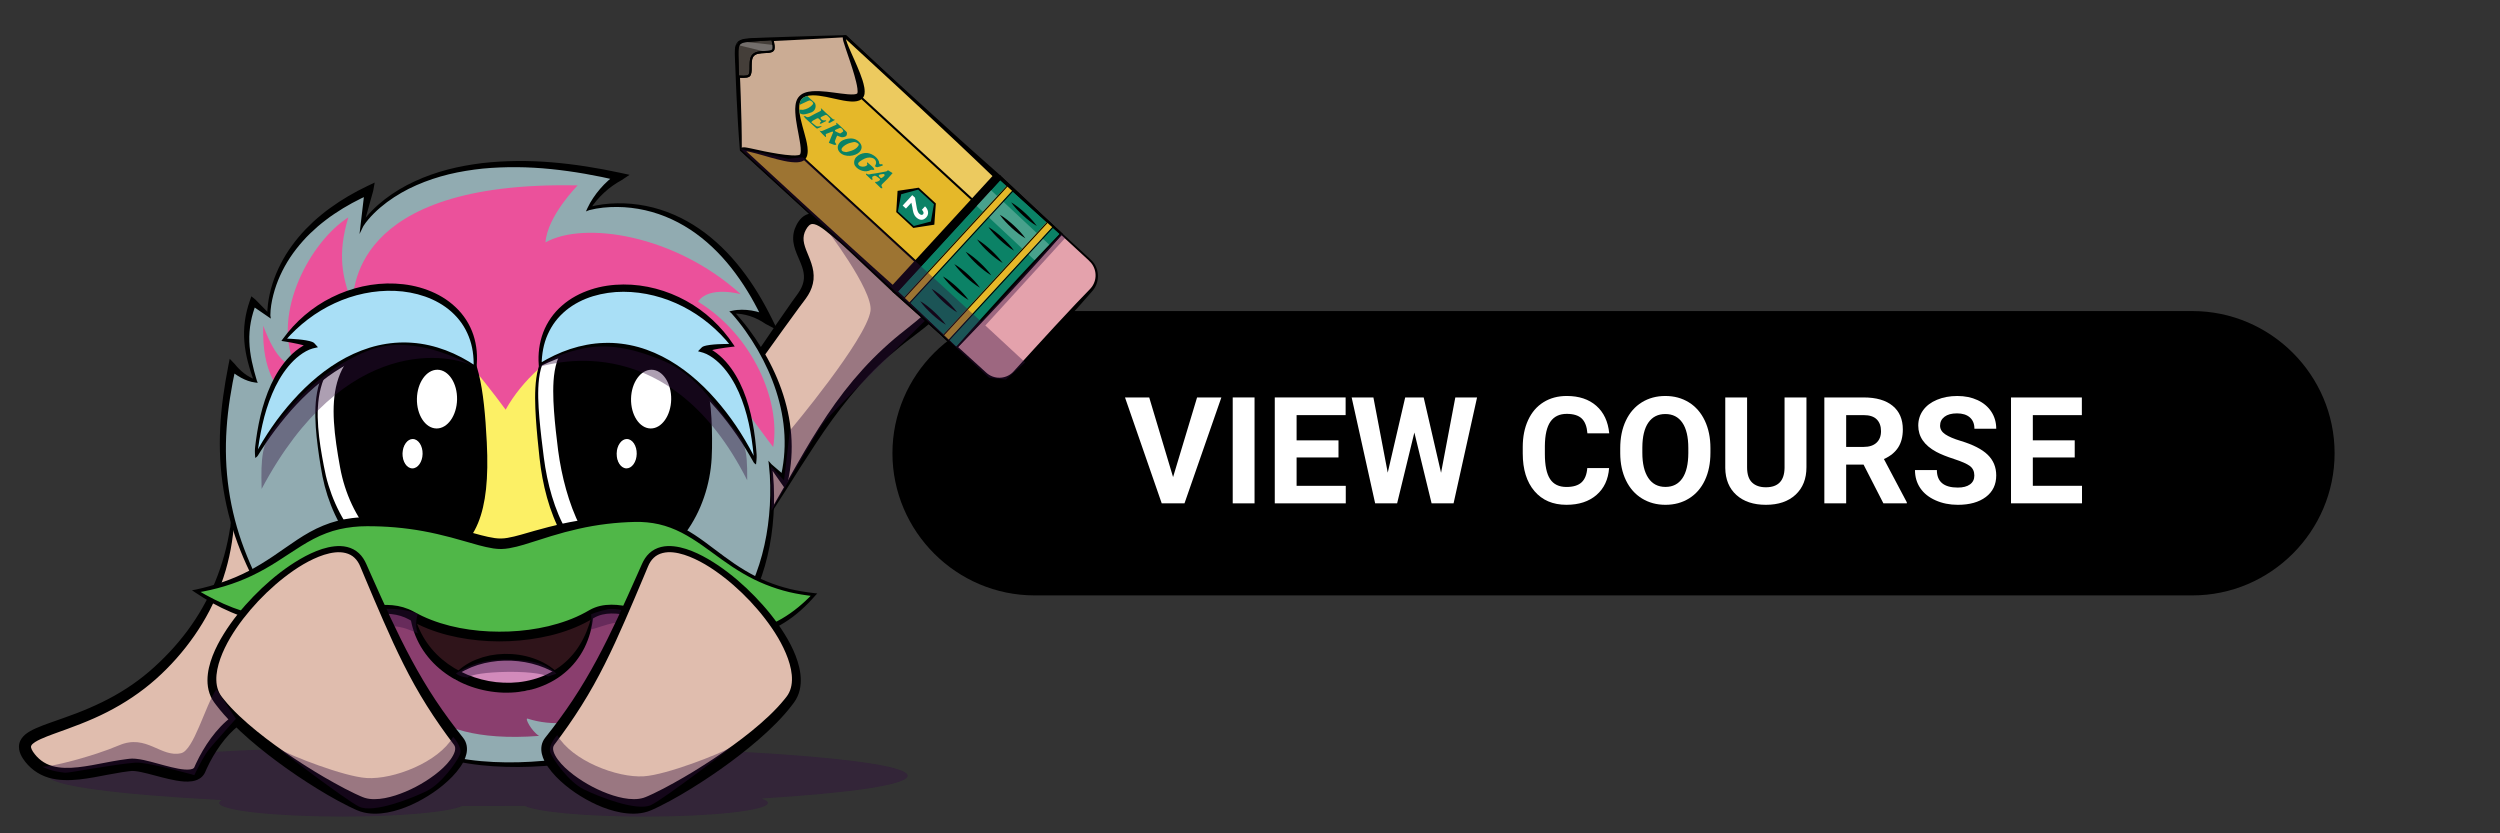 <?xml version="1.0" encoding="utf-8"?>
<!-- Generator: Adobe Illustrator 25.0.0, SVG Export Plug-In . SVG Version: 6.00 Build 0)  -->
<svg version="1.1" id="Layer_1" xmlns="http://www.w3.org/2000/svg" xmlns:xlink="http://www.w3.org/1999/xlink" x="0px" y="0px"
	 viewBox="0 0 630 210" style="enable-background:new 0 0 630 210;" xml:space="preserve">
<rect x="0" y="0" width="630" height="210" fill="#333333" stroke="none"/>
<style type="text/css">
	.st0{opacity:0.4;}
	.st1{fill:#310E3F;}
	.st2{fill:#E0BDAE;}
	.st3{fill:#91ABB1;}
	.st4{fill:#8A3E6E;}
	.st5{fill:#FCF065;}
	.st6{fill:#EB519B;}
	.st7{fill:#FFFFFF;}
	.st8{fill:#A9DFF6;}
	.st9{fill:#2F141A;}
	.st10{fill:#D28ABB;}
	.st11{fill:#50B748;}
	.st12{fill:#CBAC94;}
	.st13{fill:#443E39;}
	.st14{fill:#E4A2AC;}
	.st15{fill:#E5B829;}
	.st16{opacity:0.25;}
	.st17{fill:#0B8266;}
</style>
<path d="M552.493,150.041H260.722c-19.704,0-35.826-16.122-35.826-35.826l0,0c0-19.704,16.122-35.826,35.826-35.826h291.772
	c19.704,0,35.826,16.122,35.826,35.826l0,0C588.319,133.919,572.197,150.041,552.493,150.041z"/>
<g>
	<g class="st0">
		<path class="st1" d="M228.734,195.487c0-4.21-48.485-7.624-108.291-7.624s-108.291,3.413-108.291,7.624
			c0,2.509,17.202,4.732,43.752,6.122c-0.44,0.232-0.678,0.472-0.678,0.718c0,1.905,13.886,3.449,31.016,3.449
			c14.72,0,27.037-1.141,30.212-2.67c1.325,0.004,2.652,0.007,3.989,0.007c3.976,0,7.902-0.016,11.768-0.044
			c3.044,1.548,15.447,2.711,30.293,2.711c17.13,0,31.016-1.545,31.016-3.449c0-0.389-0.587-0.761-1.65-1.109
			C214.469,199.818,228.734,197.771,228.734,195.487z"/>
	</g>
	<g>
		<path class="st2" d="M207.224,56.245c1.827,0.794,3.503,2.147,5.493,2.223c0.221,0.008,0.431,0.008,0.634,0.004
			c4.879-0.121,4.616-3.983,7.243-7.016c0.88-1.015,2.041-1.75,3.25-2.337c8.709-4.216,22.786,0.533,21.951,11.613
			c-0.276,3.669-1.891,7.105-3.781,10.26c-5.005,8.344-13.439,11.811-19.651,18.907c-1.468,1.678-3.129,3.17-4.795,4.647
			c-1.744,1.548-2.799,2.946-4.062,4.903c-3.078,4.781-6.706,9.296-9.844,14.087c-2.891,4.414-5.674,8.898-8.346,13.449
			c-1.07,1.824-3.606,7.976-6.578,7.11c-3.322-0.968-2.081-10.63-3.476-13.176c-2.545-4.649-4.735-7.186-4.186-12.894
			c0.304-3.153,1.763-5.705,3.66-8.117c1.198-1.523,2.171-3.294,3.237-4.911c0.607-0.924,2.915-3.363,2.915-4.423
			c1.51-2.292,2.885-4.818,4.713-6.864c2.207-2.466,4.081-5.265,5.935-8.031c0.911-1.36,1.797-2.798,2.052-4.412
			c0.361-2.305-0.742-4.03-1.283-6.152C201.371,61.446,201.096,53.582,207.224,56.245z"/>
	</g>
	<g>
		<path d="M189.936,135.831c1.261-2.062,2.49-4.147,3.702-6.237c1.223-2.085,2.423-4.18,3.617-6.283
			c2.394-4.2,4.745-8.431,7.267-12.578c2.532-4.138,5.213-8.208,8.204-12.07c2.993-3.857,6.285-7.505,9.888-10.831
			c1.797-1.667,3.669-3.255,5.608-4.756c1.888-1.479,3.726-2.987,5.47-4.592c1.741-1.601,3.386-3.297,4.85-5.104
			c0.748-0.892,1.407-1.837,2.037-2.794c0.597-0.971,1.156-1.961,1.589-2.988c0.869-2.057,1.334-4.228,1.215-6.412
			c-0.1-2.188-0.733-4.363-1.593-6.509c-0.431-1.073-0.924-2.141-1.44-3.209c-0.521-1.067-1.062-2.163-1.601-3.216
			c-0.541-1.06-1.094-2.099-1.691-3.059c-0.595-0.956-1.245-1.837-1.961-2.436c-0.718-0.604-1.455-0.899-2.373-0.93
			c-0.913-0.03-1.961,0.193-3.008,0.533c-0.264,0.091-0.527,0.174-0.79,0.28l-0.394,0.15c-0.118,0.052-0.238,0.095-0.35,0.15
			c-0.459,0.21-0.886,0.457-1.275,0.748c-0.775,0.58-1.404,1.351-1.926,2.273c-1.037,1.859-1.674,4.155-2.279,6.447
			c-0.159,0.606-0.274,1.077-0.362,1.634c-0.086,0.544-0.149,1.104-0.196,1.684c-0.108,1.164-0.102,2.366-0.376,3.779
			c-0.15,0.697-0.378,1.528-1.039,2.305c-0.328,0.38-0.758,0.699-1.203,0.903c-0.444,0.202-0.888,0.311-1.296,0.359
			c-0.82,0.095-1.537,0.019-2.214-0.09c-0.338-0.058-0.667-0.122-0.985-0.202l-0.482-0.122c-0.204-0.058-0.399-0.121-0.58-0.196
			c-0.728-0.293-1.313-0.667-1.859-1.045c-0.544-0.38-1.041-0.778-1.521-1.17c-0.958-0.788-1.857-1.583-2.762-2.274
			c-0.89-0.686-1.848-1.305-2.628-1.476c-0.389-0.085-0.661-0.062-0.919,0.058c-0.261,0.114-0.557,0.378-0.827,0.752
			c-0.272,0.371-0.505,0.844-0.682,1.275c-0.164,0.444-0.252,0.896-0.274,1.362c-0.053,0.932,0.238,1.95,0.64,3.016
			c0.406,1.07,0.932,2.188,1.338,3.435c0.2,0.624,0.376,1.277,0.476,1.962c0.098,0.686,0.121,1.396,0.062,2.104
			c-0.146,1.417-0.654,2.762-1.36,3.896c-0.176,0.284-0.35,0.571-0.551,0.833c-0.196,0.272-0.389,0.535-0.563,0.763
			c-0.359,0.478-0.721,0.946-1.077,1.434c-2.853,3.873-5.669,7.811-8.482,11.74l-8.465,11.787c-1.417,1.961-2.844,3.917-4.302,5.852
			c-1.463,1.935-2.906,3.873-4.486,5.748l-0.899-0.742c1.472-1.874,2.855-3.864,4.242-5.835l4.123-5.956l8.169-11.98
			c2.728-3.995,5.419-8.006,8.233-11.969c0.348-0.495,0.718-0.99,1.077-1.485c0.191-0.256,0.348-0.482,0.501-0.706
			c0.166-0.223,0.3-0.457,0.438-0.689c0.554-0.929,0.886-1.912,0.977-2.906c0.072-0.996-0.11-2.014-0.48-3.062
			c-0.357-1.048-0.88-2.116-1.353-3.297c-0.461-1.177-0.918-2.523-0.875-4.023c0.019-0.739,0.155-1.489,0.402-2.183
			c0.268-0.692,0.569-1.315,1.002-1.926c0.431-0.604,1.015-1.23,1.857-1.629c0.414-0.197,0.88-0.321,1.334-0.357
			s0.892,0.007,1.291,0.091c0.803,0.174,1.463,0.495,2.062,0.833c0.597,0.343,1.137,0.72,1.647,1.103
			c1.02,0.767,1.942,1.57,2.859,2.307c0.903,0.726,1.846,1.435,2.657,1.753c0.1,0.04,0.191,0.067,0.278,0.091l0.397,0.094
			c0.27,0.062,0.533,0.108,0.792,0.149c0.516,0.079,1.015,0.102,1.398,0.048c0.191-0.025,0.338-0.074,0.444-0.126
			c0.104-0.053,0.166-0.104,0.232-0.185c0.131-0.149,0.283-0.514,0.367-0.994c0.174-0.966,0.193-2.196,0.288-3.437
			c0.047-0.626,0.108-1.269,0.209-1.919c0.094-0.64,0.259-1.344,0.406-1.91c0.302-1.189,0.62-2.385,1.011-3.587
			c0.395-1.203,0.856-2.417,1.517-3.609c0.659-1.186,1.564-2.345,2.725-3.225c0.576-0.44,1.2-0.803,1.837-1.101
			c0.159-0.076,0.321-0.14,0.48-0.21l0.452-0.176c0.297-0.121,0.61-0.224,0.916-0.334c1.241-0.41,2.589-0.752,4.1-0.701
			c0.75,0.025,1.537,0.173,2.274,0.466c0.739,0.288,1.407,0.716,1.971,1.196c1.137,0.968,1.905,2.085,2.589,3.172
			c0.678,1.096,1.255,2.195,1.814,3.288c0.559,1.101,1.087,2.171,1.625,3.278c0.533,1.107,1.054,2.237,1.521,3.407
			c0.941,2.33,1.659,4.873,1.753,7.531c0.117,2.657-0.495,5.325-1.537,7.7c-0.521,1.194-1.167,2.309-1.85,3.386
			c-0.712,1.054-1.451,2.086-2.269,3.038c-1.615,1.926-3.396,3.662-5.245,5.293c-1.85,1.629-3.79,3.146-5.739,4.606
			c-1.912,1.423-3.755,2.936-5.553,4.504c-7.205,6.271-13.136,13.897-18.443,21.93c-2.666,4.017-5.238,8.111-7.823,12.199
			c-1.294,2.044-2.594,4.085-3.917,6.111C192.684,131.848,191.322,133.85,189.936,135.831z"/>
	</g>
	<g>
		<path class="st2" d="M54.343,186.347c-0.949,1.506-1.744,3.112-2.679,4.61c-0.707,1.132-0.825,2.347-1.986,3.177
			c-2.238,1.601-3.522,1.07-6.052,0.523c-2.398-0.521-4.754-1.222-7.07-2.031c-2.394-0.837-5.024-0.024-7.481,0.338
			c-2.292,0.335-4.497,1.62-6.74,2.214c-3.41,0.901-6.884,0.505-10.187-0.629c-2.182-0.748-8.639-6.175-4.149-8.276
			c2.021-0.946,4.276-1.719,6.366-2.555c1.896-0.758,3.898-1.721,5.793-2.652c1.804-0.89,3.809-1.225,5.347-2.589
			c1.487-1.319,3.137-2.124,4.875-3.127c2.288-1.319,4.505-2.758,6.64-4.311c1.13-0.822,2.383-1.493,3.481-2.354
			c0.882-0.69,1.421-1.564,2.159-2.417c2.117-2.458,4.342-4.875,6.436-7.307c2.269-2.637,3.741-6.721,5.005-9.923
			c1.521-3.851,3.087-7.815,3.609-11.946c0.433-3.437,0.476-7.01,1.631-10.311c0.863-2.464,4.418-4.956,7.101-4.351
			c2.175,0.491,4.202,2.439,6.459,3.136c5.553,1.714,7.629,6.226,8.242,11.628c0.692,6.109-2.436,10.606-5.194,15.781
			c-3.578,6.713-5.412,14.258-9.427,20.747c-1.587,2.564-3.573,4.922-6.003,6.725C58.066,182.264,56.022,183.685,54.343,186.347z"/>
	</g>
	<g>
		<path d="M58.433,118.536c0.37,2.38,0.623,4.784,0.695,7.201c0.064,2.416-0.012,4.841-0.238,7.255
			c-0.444,4.828-1.476,9.629-3.167,14.213c-0.837,2.294-1.821,4.537-2.942,6.71c-1.126,2.173-2.409,4.265-3.807,6.279
			c-2.802,4.021-6.069,7.717-9.744,10.98c-3.689,3.267-7.83,6.02-12.206,8.252c-4.37,2.25-9.017,3.904-13.512,5.517
			c-1.115,0.412-2.223,0.827-3.242,1.294c-0.508,0.233-0.992,0.482-1.413,0.748c-0.408,0.264-0.763,0.559-0.907,0.788
			c-0.157,0.236-0.155,0.319-0.131,0.587c0.055,0.272,0.223,0.67,0.493,1.073c0.259,0.412,0.616,0.818,0.952,1.206
			c0.357,0.37,0.728,0.723,1.137,1.024c0.809,0.607,1.726,1.06,2.721,1.357c1.001,0.292,2.073,0.433,3.176,0.473
			c2.211,0.076,4.525-0.257,6.851-0.665c2.333-0.412,4.693-0.924,7.131-1.305c0.61-0.095,1.223-0.182,1.843-0.256
			c0.314-0.031,0.59-0.081,1.028-0.095c0.39-0.012,0.75,0.008,1.096,0.04c1.374,0.14,2.578,0.44,3.774,0.745
			c2.371,0.616,4.654,1.327,6.887,1.74c1.098,0.2,2.224,0.323,3.078,0.191c0.425-0.064,0.707-0.202,0.827-0.321
			c0.066-0.066,0.11-0.114,0.166-0.245c0.126-0.292,0.252-0.582,0.386-0.867c1.065-2.279,2.326-4.433,3.813-6.462
			c1.493-2.016,3.214-3.921,5.336-5.465c1.062-0.765,2.243-1.421,3.531-1.884c1.297-0.442,2.696-0.682,4.114-0.576
			c0.733,0.052,1.457,0.221,2.119,0.461c0.659,0.233,1.272,0.552,1.744,0.767c0.219,0.107,0.444,0.166,0.38,0.149
			c-0.016,0.002-0.149,0.008-0.228,0.058c-0.091,0.058-0.108,0.074-0.098,0.071c0.031-0.025,0.138-0.219,0.217-0.425
			c0.086-0.209,0.164-0.466,0.238-0.721c0.145-0.512,0.27-1.111,0.374-1.631c0.044-0.212,0.053-0.399,0.047-0.486
			c-0.019-0.095,0.011-0.002,0.066,0.028c0.047,0.024-0.038-0.043-0.228-0.074c-0.185-0.038-0.44-0.058-0.725-0.072
			c-0.287-0.016-0.601-0.021-0.96-0.055c-0.359-0.038-0.769-0.079-1.283-0.307c-0.252-0.118-0.535-0.3-0.767-0.564
			c-0.232-0.264-0.386-0.587-0.463-0.873c-0.149-0.585-0.086-1.029-0.024-1.417c0.072-0.385,0.185-0.737,0.278-1.013l0.292-0.883
			c0.187-0.597,0.41-1.153,0.616-1.729c0.209-0.574,0.421-1.143,0.643-1.703c1.765-4.509,3.652-8.941,5.564-13.367
			c1.915-4.423,3.873-8.824,5.867-13.21c0.992-2.195,2.012-4.38,3.048-6.555c1.048-2.175,2.077-4.346,3.228-6.494l1.032,0.54
			c-2.088,4.291-3.936,8.749-5.845,13.154c-1.888,4.421-3.738,8.86-5.546,13.312c-1.804,4.453-3.584,8.922-5.223,13.414
			c-0.21,0.561-0.412,1.122-0.604,1.683c-0.191,0.561-0.406,1.123-0.569,1.68l-0.261,0.835c-0.098,0.295-0.154,0.521-0.185,0.728
			c-0.031,0.2-0.012,0.374,0,0.371c0.004,0.002-0.011-0.047-0.043-0.083c-0.031-0.04-0.058-0.053-0.036-0.047
			c0.038,0.017,0.236,0.058,0.473,0.066c0.24,0.012,0.527,0.011,0.844,0.012c0.319,0.004,0.665,0.011,1.075,0.071
			c0.399,0.066,0.911,0.178,1.432,0.582c0.256,0.2,0.478,0.476,0.623,0.761c0.146,0.284,0.224,0.569,0.268,0.825
			c0.074,0.509,0.036,0.93-0.019,1.308c-0.118,0.663-0.236,1.242-0.406,1.893c-0.086,0.323-0.178,0.643-0.314,0.994
			c-0.142,0.35-0.283,0.716-0.631,1.158c-0.19,0.219-0.416,0.461-0.786,0.642c-0.348,0.178-0.786,0.252-1.101,0.228
			c-0.67-0.047-1.009-0.233-1.341-0.361c-0.626-0.278-1.087-0.508-1.565-0.67c-0.472-0.164-0.93-0.259-1.399-0.287
			c-0.985-0.062-2.005,0.121-2.979,0.463c-0.973,0.366-1.914,0.892-2.795,1.545c-1.763,1.311-3.299,3.029-4.642,4.891
			c-1.344,1.864-2.519,3.887-3.477,5.973c-0.119,0.261-0.232,0.523-0.343,0.784c-0.173,0.426-0.472,0.89-0.839,1.239
			c-0.754,0.725-1.661,1.007-2.416,1.134c-1.536,0.229-2.836,0.036-4.1-0.168c-2.506-0.445-4.831-1.159-7.122-1.731
			c-1.137-0.28-2.278-0.554-3.302-0.656c-0.252-0.024-0.495-0.036-0.706-0.03c-0.164,0-0.482,0.044-0.767,0.076
			c-0.574,0.066-1.151,0.149-1.731,0.238c-2.318,0.359-4.663,0.863-7.071,1.288c-2.407,0.416-4.887,0.788-7.495,0.701
			c-1.3-0.047-2.632-0.219-3.943-0.601c-1.308-0.389-2.585-1.015-3.698-1.855c-0.561-0.416-1.065-0.894-1.54-1.391
			c-0.228-0.257-0.445-0.518-0.665-0.781c-0.209-0.27-0.41-0.552-0.606-0.852c-0.383-0.606-0.752-1.308-0.919-2.223
			c-0.072-0.463-0.074-0.982,0.04-1.487c0.11-0.509,0.348-0.973,0.616-1.347c0.546-0.763,1.181-1.203,1.776-1.591
			c0.601-0.371,1.194-0.665,1.781-0.928c1.175-0.524,2.328-0.941,3.473-1.353c2.29-0.811,4.544-1.574,6.759-2.428
			c2.216-0.85,4.382-1.785,6.5-2.818c4.233-2.064,8.216-4.611,11.794-7.664c3.569-3.074,6.848-6.519,9.665-10.311
			c2.817-3.794,5.175-7.937,6.986-12.32c1.799-4.389,3.09-9.006,3.79-13.733C58.706,128.156,58.83,123.335,58.433,118.536z"/>
	</g>
	<g>
		<g>
			<path class="st3" d="M67.828,154.73c0.792,4.045,19.029,34.683,39.625,38.535c-1.222-3.333-1.481-4.772-1.481-4.772
				s15.424,8.798,49.695,0.949c-2.385-0.846-4.63-2.343-4.63-2.343s23.311-6.449,31.277-22.389
				c9.223-18.462-23.398-10.624-23.398-10.624l-75.09-5.504L67.828,154.73z"/>
		</g>
		<g>
			<path d="M68.151,154.909c0.066,0,0.091-0.066,0.086-0.059l0.062,0.197c0.047,0.131,0.091,0.265,0.146,0.399
				c0.104,0.268,0.223,0.533,0.343,0.799c0.245,0.532,0.509,1.054,0.786,1.574c0.552,1.041,1.143,2.062,1.755,3.074
				c1.225,2.021,2.538,3.989,3.912,5.914c2.749,3.847,5.746,7.519,9.002,10.937c3.26,3.407,6.789,6.57,10.67,9.202
				c3.873,2.615,8.144,4.716,12.684,5.54l0,0l-0.892,1.054c-0.223-0.816-0.433-1.633-0.623-2.459
				c-0.095-0.412-0.185-0.827-0.265-1.242c-0.081-0.421-0.155-0.827-0.21-1.275v-0.002l-0.136-0.726l0.68,0.342
				c1.813,0.911,3.841,1.548,5.845,2.076c2.021,0.518,4.074,0.913,6.144,1.198c4.14,0.576,8.331,0.735,12.512,0.64
				c4.183-0.102,8.354-0.497,12.499-1.084c4.145-0.59,8.255-1.399,12.329-2.371l0,0l-0.091,1.595
				c-0.835-0.383-1.62-0.82-2.375-1.294c-0.756-0.476-1.476-0.975-2.182-1.525l0,0l-0.635-0.423l0.742-0.238
				c2.9-0.929,5.758-2.08,8.527-3.375c2.77-1.3,5.472-2.742,8.04-4.389c2.564-1.648,5.007-3.481,7.231-5.541
				c2.218-2.064,4.205-4.373,5.78-6.937c0.773-1.285,1.485-2.623,1.993-4.009c0.516-1.374,0.85-2.827,0.697-4.186
				c-0.079-0.675-0.292-1.315-0.637-1.878c-0.348-0.561-0.844-1.034-1.413-1.427c-1.147-0.786-2.581-1.222-4.031-1.493
				c-2.932-0.521-6.001-0.444-9.028-0.19c-3.027,0.276-6.069,0.756-9.025,1.421l-0.108,0.024l-0.1-0.008l-37.535-2.846
				l-37.529-2.961l0,0l0.159-0.024C78.7,150.952,73.447,152.931,68.151,154.909z M67.507,154.551
				c5.368-2.117,10.78-4.235,16.187-6.311l0.076-0.03l0.083,0.007l0,0l37.56,2.542l37.552,2.656l-0.205,0.017
				c3.054-0.695,6.111-1.181,9.218-1.472c3.101-0.268,6.252-0.362,9.402,0.185c1.564,0.293,3.156,0.75,4.569,1.703
				c0.699,0.478,1.344,1.087,1.812,1.836s0.748,1.606,0.847,2.458c0.19,1.719-0.212,3.354-0.769,4.85
				c-0.563,1.506-1.315,2.897-2.136,4.244c-1.67,2.68-3.755,5.068-6.058,7.186c-2.301,2.127-4.841,3.964-7.49,5.593
				c-2.652,1.627-5.415,3.063-8.261,4.299c-2.853,1.225-5.749,2.321-8.756,3.142l0.107-0.661l0,0
				c0.748,0.394,1.536,0.754,2.321,1.07c0.788,0.319,1.587,0.59,2.383,0.794l2.904,0.745l-2.997,0.85l0,0
				c-4.133,0.905-8.306,1.648-12.509,2.167c-4.202,0.516-8.433,0.839-12.669,0.864c-4.235,0.019-8.48-0.219-12.674-0.882
				c-2.097-0.328-4.174-0.767-6.222-1.332c-2.048-0.582-4.055-1.242-5.99-2.26l0.544-0.385l0,0c0.11,0.37,0.256,0.767,0.399,1.15
				c0.146,0.385,0.3,0.767,0.459,1.15c0.319,0.763,0.656,1.517,1.007,2.266l0.585,1.251l-1.476-0.197l0,0
				c-4.828-0.954-9.232-3.222-13.172-5.967c-3.947-2.766-7.484-6.039-10.735-9.54c-3.246-3.512-6.216-7.265-8.933-11.188
				c-1.355-1.962-2.651-3.968-3.86-6.028c-0.604-1.03-1.187-2.073-1.731-3.14c-0.272-0.533-0.535-1.073-0.78-1.625
				c-0.121-0.276-0.242-0.554-0.348-0.844c-0.055-0.142-0.104-0.292-0.155-0.44l-0.067-0.229
				C67.485,154.909,67.476,154.696,67.507,154.551z"/>
		</g>
	</g>
	<g>
		<path class="st4" d="M83.92,144.075c-6.144,10.163,4.887,29.841,17.607,34.542c-0.918-3.062,0.754-6.944,0.754-6.944
			s1.578,16.208,33.562,13.776c-1.959-1.245-3.709-4.63-2.868-4.354c12.477,4.07,26.321-3.956,24.879-4.903
			c-3.705-2.436,4.547-1.302,12.884-11.171c-10.986-4.354-8.288-21.205-8.288-21.205l-16.044-1.655l-49.039-0.284L83.92,144.075z"/>
	</g>
	<g>
		<g>
			<path class="st3" d="M68.045,152.523c-14.963-24.362-12.732-44.768-9.578-60.117c0,0,2.689,2.988,5.901,3.609
				c-1.799-5.555-3.598-12.011-0.597-19.88l3.987,3.35c0,0-0.947-19.604,25.233-31.601l-1.757,8.911
				c0,0,13.621-23.912,64.862-12.256c-5.384,3.302-7.717,8.057-7.717,8.057s27.512-8.737,45.114,28.105
				c-4.804-2.818-8.909-2.022-8.909-2.022s18.567,18.99,12.992,42.359l-3.426-3.794c0,0,3.39,21.992-8.705,38.804
				c0,0-11.704-11.585-29.62-11.458s-63.146-2.802-65.906-2.29C87.161,142.812,68.045,152.523,68.045,152.523z"/>
		</g>
		<g>
			<path d="M67.943,152.886c-0.801-1.123-1.638-2.451-2.228-3.539c-0.663-1.13-1.264-2.294-1.879-3.449
				c-1.192-2.334-2.279-4.721-3.252-7.16c-1.952-4.873-3.38-9.965-4.235-15.158c-0.854-5.194-1.126-10.486-0.858-15.745
				c0.252-5.261,1.03-10.481,2.041-15.621l0.355-1.804l1.294,1.355l0,0c0.304,0.395,0.699,0.828,1.087,1.215
				c0.395,0.39,0.816,0.761,1.253,1.104c0.88,0.682,1.855,1.245,2.919,1.564l-0.43,0.485l0,0c-1.13-3.197-2.147-6.513-2.426-9.988
				c-0.145-1.731-0.107-3.488,0.127-5.223c0.232-1.735,0.659-3.446,1.232-5.1l0.399-1.153l0.992,0.792l0,0l3.66,3.736l-0.618,0.306
				l0,0c-0.035-0.939,0.031-1.827,0.136-2.728c0.102-0.899,0.261-1.788,0.454-2.668c0.389-1.763,0.937-3.49,1.634-5.158
				c0.692-1.667,1.523-3.28,2.471-4.822c0.954-1.536,2.026-2.998,3.186-4.387c1.15-1.399,2.436-2.675,3.753-3.915
				c0.68-0.595,1.343-1.213,2.058-1.767l1.058-0.85l1.092-0.803c2.923-2.128,6.061-3.949,9.317-5.504L94.423,46l-0.376,2.094l0,0
				L91.6,56.869l-0.69-0.261l0,0c0.797-1.302,1.755-2.404,2.778-3.473c1.028-1.056,2.14-2.025,3.299-2.928
				c2.334-1.788,4.873-3.308,7.545-4.528c2.668-1.23,5.449-2.205,8.287-2.955c2.841-0.737,5.733-1.251,8.641-1.619
				c5.824-0.659,11.711-0.69,17.54-0.204c5.831,0.482,11.615,1.417,17.324,2.649l2.33,0.504l-2.025,1.351h-0.002
				c-0.781,0.438-1.559,0.896-2.288,1.432c-0.742,0.521-1.44,1.104-2.112,1.722c-0.673,0.616-1.305,1.285-1.896,1.986
				c-0.588,0.699-1.151,1.451-1.612,2.216l-0.45-0.524h0.002c2.388-0.692,4.811-0.956,7.256-1.009c2.44-0.043,4.887,0.19,7.288,0.67
				c4.803,0.96,9.38,2.982,13.416,5.762c4.042,2.781,7.564,6.273,10.561,10.13c3.011,3.855,5.529,8.07,7.685,12.439l1.474,2.988
				l-3.006-1.583l0,0c-0.601-0.403-1.222-0.799-1.878-1.12c-0.65-0.343-1.336-0.606-2.037-0.846
				c-0.703-0.229-1.427-0.399-2.164-0.512c-0.728-0.11-1.501-0.164-2.209-0.113l0.197-0.631l0,0
				c2.687,2.822,4.979,5.942,7.018,9.236c2.026,3.302,3.745,6.804,5.044,10.475c1.297,3.669,2.167,7.512,2.472,11.422
				c0.314,3.909,0.028,7.877-0.828,11.723l0,0l-0.69,1.942l-1.048-1.498l-2.952-4.221l0,0l0.65-0.311
				c0.491,3.401,0.61,6.808,0.523,10.223c-0.107,3.412-0.449,6.823-1.094,10.19c-0.643,3.365-1.57,6.687-2.853,9.883
				c-1.258,3.208-2.916,6.266-4.877,9.122l0,0l-0.626,0.903l-0.818-0.784c-0.852-0.818-1.846-1.629-2.834-2.375
				c-0.999-0.752-2.029-1.463-3.089-2.128c-2.122-1.33-4.346-2.504-6.657-3.471c-2.305-0.982-4.701-1.744-7.137-2.318
				c-2.44-0.552-4.93-0.892-7.433-1.002c-0.626-0.024-1.249-0.028-1.879-0.038l-1.924-0.008l-3.841-0.062
				c-2.56-0.058-5.115-0.142-7.67-0.233c-5.108-0.187-10.216-0.423-15.318-0.671c-10.207-0.491-20.41-1.084-30.607-1.529
				c-1.275-0.053-2.549-0.098-3.819-0.13c-0.634-0.012-1.272-0.025-1.891-0.012c-0.325,0.012-0.58,0.004-0.846,0.081
				c-0.272,0.071-0.569,0.174-0.861,0.278c-2.347,0.894-4.67,1.986-6.98,3.054c-2.309,1.081-4.61,2.188-6.903,3.305l-3.446,1.695
				l-1.716,0.85l-0.856,0.426l-0.43,0.214l-0.214,0.107l-0.107,0.053l-0.059,0.03C68.17,152.884,68.04,152.901,67.943,152.886z
				 M68.147,152.163c-0.062-0.035-0.155-0.035-0.212-0.004l0.047-0.024l0.107-0.055l0.212-0.108l0.426-0.219l0.854-0.435l1.71-0.867
				l3.424-1.721c2.288-1.141,4.58-2.271,6.887-3.377c2.316-1.096,4.61-2.205,7.027-3.153c0.307-0.114,0.611-0.228,0.958-0.319
				c0.35-0.104,0.744-0.104,1.054-0.119c0.659-0.021,1.296-0.012,1.939-0.007c1.283,0.019,2.561,0.053,3.841,0.094
				c10.219,0.35,20.422,0.847,30.629,1.241c5.103,0.2,10.204,0.386,15.307,0.527c2.551,0.067,5.099,0.13,7.65,0.162l3.821,0.025
				l1.907-0.011c0.646,0.007,1.3,0.004,1.95,0.021c2.602,0.091,5.198,0.421,7.743,0.971c2.541,0.571,5.039,1.343,7.443,2.34
				c2.411,0.982,4.73,2.179,6.951,3.541c1.109,0.682,2.188,1.413,3.237,2.188c1.056,0.784,2.054,1.578,3.054,2.519l-1.443,0.121l0,0
				c1.948-2.675,3.628-5.564,4.93-8.629c1.327-3.054,2.325-6.262,3.046-9.532c0.726-3.272,1.158-6.61,1.357-9.966
				c0.182-3.35,0.157-6.744-0.224-10.064l-0.14-1.209l0.79,0.901l0,0l3.9,3.366l-1.738,0.444l0,0
				c0.911-3.624,1.291-7.389,1.094-11.143c-0.19-3.753-0.922-7.486-2.085-11.086c-1.164-3.603-2.749-7.076-4.647-10.373
				c-1.907-3.284-4.103-6.447-6.636-9.26l0,0l-0.535-0.463l0.733-0.168c0.827-0.19,1.612-0.247,2.428-0.256
				c0.809,0,1.623,0.059,2.426,0.193c0.801,0.142,1.606,0.316,2.383,0.584c0.786,0.247,1.542,0.576,2.292,0.93l0,0l-1.529,1.407
				c-1.997-4.312-4.346-8.469-7.172-12.275c-2.813-3.81-6.128-7.26-9.959-10.037c-3.824-2.775-8.18-4.832-12.804-5.878
				c-2.309-0.521-4.678-0.805-7.05-0.822c-2.362-0.011-4.775,0.2-7.034,0.797h-0.002l-0.839,0.325l0.386-0.847
				c0.412-0.901,0.894-1.719,1.429-2.526c0.535-0.801,1.115-1.576,1.752-2.309c0.635-0.733,1.308-1.438,2.039-2.088
				c0.718-0.665,1.501-1.258,2.302-1.833h0.002l0.306,1.855c-5.614-1.319-11.298-2.343-17.029-2.923
				c-5.729-0.587-11.508-0.656-17.233-0.118c-2.858,0.307-5.7,0.758-8.49,1.429c-2.787,0.684-5.521,1.587-8.149,2.739
				c-2.63,1.145-5.131,2.581-7.435,4.28c-1.145,0.858-2.243,1.781-3.258,2.787c-1.002,1.002-1.975,2.097-2.715,3.26l0,0L90.6,58.974
				l0.264-2.245l1.065-9.047l0,0l1.51,1.191c-3.201,1.402-6.29,3.059-9.177,5.02l-1.079,0.739l-1.045,0.784
				c-0.707,0.512-1.362,1.085-2.039,1.636c-1.306,1.151-2.587,2.339-3.738,3.65c-1.159,1.3-2.238,2.672-3.208,4.123
				c-0.963,1.455-1.814,2.982-2.537,4.571c-0.726,1.587-1.31,3.239-1.744,4.933c-0.43,1.683-0.73,3.446-0.742,5.147l0,0l0.119,0.811
				l-0.735-0.505l-4.312-2.961l0,0l1.391-0.361c-0.612,1.521-1.09,3.094-1.389,4.707c-0.3,1.612-0.418,3.26-0.366,4.913
				c0.098,3.314,0.916,6.594,1.884,9.828l0,0l0.233,0.568l-0.663-0.083c-1.234-0.154-2.412-0.597-3.498-1.179
				c-0.541-0.295-1.067-0.62-1.57-0.977c-0.509-0.362-0.977-0.723-1.472-1.183l0,0l1.648-0.449
				c-1.096,5.068-1.95,10.177-2.294,15.331c-0.359,5.149-0.187,10.333,0.554,15.445c0.744,5.111,2.052,10.144,3.89,14.986
				c0.916,2.422,1.947,4.803,3.082,7.133c0.588,1.156,1.162,2.32,1.797,3.452c0.307,0.564,0.635,1.162,0.907,1.639
				C67.623,151.091,67.877,151.612,68.147,152.163z"/>
		</g>
	</g>
	<g>
		
			<ellipse transform="matrix(0.021 -1 1 0.021 8.076 240.302)" class="st5" cx="126.702" cy="116.028" rx="31.189" ry="16.063"/>
	</g>
	<g>
		<path class="st6" d="M106.355,81.112c-30.176-7.044-35.733,17.07-35.733,17.07s-4.725-3.974-4.283-16.098
			c3.297,8.87,6.136,9.816,8.161,10.379c0.784,0.217,0,0-0.323-0.745c-5.62-12.974,4.055-30.858,13.595-36.936
			c-2.817,9.436-1.515,15.11,1.001,21.754c0.499-1.979-1.525-31.028,56.803-29.817c0,0-7.645,7.711-8.117,14.37
			c9.716-5.465,32.64-1.961,49.21,13.049c0,0-8.004-2.237-10.765,1.887c13.817,8.459,20.885,25.061,18.935,36.623
			c-4.928-6.116-21.38-31.582-28.267-25.065c-9.61-10.859-30.992,0.956-39.153,15.66C127.418,103.241,112.42,82.526,106.355,81.112z
			"/>
	</g>
	<g>
		<g>
			<path class="st7" d="M117.727,112.198c0.454,15.849-1.574,29.297-14.249,31.038c-9.852,1.355-19.538-10.765-22.098-24.83
				c-2.858-15.709-3.86-29.273,14.015-33.951C113.269,79.778,117.121,91.057,117.727,112.198z"/>
		</g>
		<g>
			<path d="M118.323,112.18c0.118,3.338,0.136,6.685-0.076,10.039c-0.223,3.348-0.661,6.716-1.67,9.986
				c-0.512,1.629-1.167,3.233-2.061,4.726c-0.888,1.493-2.014,2.878-3.386,3.998c-1.366,1.128-2.963,1.967-4.633,2.511
				c-0.837,0.27-1.691,0.473-2.551,0.612c-0.864,0.146-1.781,0.205-2.672,0.157c-1.795-0.083-3.539-0.595-5.123-1.353
				c-1.591-0.754-3.032-1.761-4.323-2.904c-2.581-2.294-4.647-5.065-6.273-8.036c-1.629-2.972-2.861-6.139-3.717-9.391
				c-0.425-1.625-0.752-3.286-1.015-4.93c-0.27-1.644-0.521-3.292-0.733-4.949c-0.43-3.308-0.735-6.649-0.592-10.007
				c0.142-3.339,0.813-6.758,2.53-9.721c0.861-1.47,1.967-2.798,3.244-3.919c1.275-1.132,2.728-2.037,4.242-2.783
				c1.515-0.75,3.108-1.317,4.721-1.772c1.617-0.45,3.255-0.809,4.919-1.039c1.663-0.214,3.352-0.323,5.034-0.166
				c1.675,0.162,3.354,0.584,4.864,1.379c1.512,0.79,2.814,1.959,3.83,3.318c1.021,1.362,1.793,2.885,2.4,4.456
				c1.205,3.156,1.818,6.483,2.254,9.797C117.968,105.51,118.18,108.848,118.323,112.18z M117.129,112.214
				c-0.058-3.315-0.185-6.63-0.521-9.918c-0.347-3.282-0.869-6.566-1.967-9.662c-0.557-1.54-1.253-3.038-2.219-4.351
				c-0.956-1.315-2.175-2.439-3.605-3.212c-1.423-0.786-3.035-1.205-4.665-1.347c-1.631-0.149-3.286-0.047-4.913,0.21
				c-3.25,0.537-6.458,1.487-9.389,2.942c-1.462,0.737-2.834,1.638-4.062,2.703c-1.225,1.067-2.281,2.321-3.11,3.719
				c-1.675,2.798-2.398,6.092-2.568,9.372c-0.098,1.647-0.047,3.302,0.076,4.949c0.127,1.648,0.306,3.297,0.564,4.934
				c0.256,1.638,0.548,3.272,0.863,4.903c0.3,1.634,0.667,3.231,1.158,4.804c0.966,3.144,2.297,6.171,3.985,8.966
				c1.699,2.781,3.722,5.38,6.182,7.441c1.232,1.02,2.558,1.915,3.976,2.583c1.419,0.665,2.933,1.084,4.463,1.181
				c0.769,0.048,1.523,0.011,2.301-0.114c0.781-0.119,1.555-0.284,2.305-0.514c1.498-0.461,2.908-1.17,4.127-2.143
				c2.468-1.935,4.067-4.841,5.062-7.904c1.001-3.084,1.479-6.354,1.744-9.633C117.169,118.839,117.199,115.526,117.129,112.214z"/>
		</g>
	</g>
	<g>
		<path d="M122.353,111.492c0.801,15.938-1.755,27.991-14.455,29.549c-9.376,1.151-19.334-9.276-21.892-23.341
			c-2.858-15.709-3.86-29.273,14.015-33.951C117.893,79.072,121.195,88.457,122.353,111.492z"/>
		<path d="M106.444,141.443c-9.193,0-18.296-10.218-20.747-23.685c-2.906-15.972-3.841-29.577,14.246-34.312
			c7.01-1.833,11.845-1.537,15.22,0.935c5.313,3.891,6.81,13.253,7.507,27.093l0,0c0.457,9.085-0.238,15.535-2.188,20.301
			c-2.328,5.693-6.43,8.826-12.541,9.576C107.438,141.413,106.941,141.443,106.444,141.443z M107.804,82.894
			c-2.202,0-4.753,0.389-7.705,1.159c-17.563,4.597-16.634,17.932-13.786,33.592c2.526,13.877,12.192,24.227,21.545,23.084
			c10.755-1.319,15.129-10.332,14.179-29.223l0,0c-0.686-13.659-2.14-22.876-7.25-26.618
			C112.97,83.556,110.682,82.894,107.804,82.894z"/>
	</g>
	<g>
		<g>
			<path class="st7" d="M136.504,115.36c1.878,15.847,9.166,30.07,21.909,28.864c9.905-0.937,16.156-14.585,15.838-29.229
				c-0.331-15.269-2.942-29.38-21.423-29.843C134.35,84.691,133.627,91.111,136.504,115.36z"/>
		</g>
		<g>
			<path d="M137.045,115.295c0.426,3.302,1.085,6.57,2.039,9.745c0.956,3.17,2.2,6.26,3.876,9.077
				c1.672,2.806,3.802,5.366,6.483,7.099c2.668,1.741,5.888,2.475,9.041,2.114c1.54-0.166,3.027-0.695,4.37-1.495
				c1.344-0.799,2.537-1.871,3.592-3.071c2.104-2.423,3.611-5.38,4.703-8.463c1.09-3.093,1.761-6.34,2.099-9.623
				c0.174-1.639,0.264-3.292,0.268-4.942c-0.007-1.655-0.048-3.333-0.127-4.993c-0.169-3.322-0.505-6.638-1.27-9.85
				c-0.767-3.197-2.005-6.315-4.045-8.868c-1.013-1.275-2.228-2.385-3.587-3.286c-1.357-0.907-2.868-1.583-4.433-2.077
				c-1.567-0.497-3.201-0.797-4.847-0.973c-1.644-0.169-3.316-0.197-4.985-0.191c-1.666,0.016-3.33,0.102-4.969,0.343
				c-1.631,0.245-3.255,0.659-4.685,1.434c-1.435,0.763-2.628,1.933-3.38,3.374c-0.764,1.435-1.137,3.065-1.343,4.699
				c-0.395,3.288-0.191,6.642,0.079,9.969C136.209,108.644,136.621,111.97,137.045,115.295z M135.96,115.424
				c-0.359-3.339-0.701-6.682-0.922-10.043c-0.202-3.358-0.338-6.746,0.113-10.128c0.236-1.683,0.661-3.371,1.476-4.906
				c0.801-1.542,2.109-2.823,3.641-3.628c1.529-0.822,3.212-1.242,4.883-1.523c1.678-0.27,3.371-0.376,5.06-0.412
				c1.684-0.028,3.375-0.019,5.071,0.134c1.691,0.162,3.377,0.449,5.015,0.947c1.638,0.491,3.222,1.194,4.679,2.117
				c1.455,0.924,2.77,2.08,3.873,3.41c2.219,2.668,3.578,5.92,4.433,9.209c0.858,3.305,1.261,6.689,1.498,10.061
				c0.113,1.691,0.19,3.365,0.228,5.066c0.028,1.703-0.035,3.407-0.182,5.107c-0.314,3.394-0.979,6.77-2.09,10.02
				c-1.117,3.239-2.668,6.39-4.947,9.071c-1.139,1.334-2.478,2.532-4.023,3.443c-1.537,0.913-3.286,1.531-5.087,1.719
				c-1.763,0.187-3.562,0.098-5.296-0.328c-1.733-0.418-3.375-1.175-4.845-2.15c-2.946-1.974-5.163-4.765-6.854-7.739
				c-1.699-2.988-2.915-6.199-3.832-9.466C136.935,122.128,136.329,118.784,135.96,115.424z"/>
		</g>
	</g>
	<g>
		<g>
			<path d="M141.236,113.412c2.196,15.806,9.96,32.887,21.79,27.995c6.989-2.891,15.53-13.444,15.98-27.732
				c0.635-20.158-2.942-29.38-21.423-29.843C139.103,83.37,137.978,89.946,141.236,113.412z"/>
		</g>
		<g>
			<path d="M141.829,113.329c0.48,3.263,1.172,6.494,2.105,9.648c0.937,3.153,2.105,6.238,3.633,9.122
				c0.765,1.438,1.625,2.823,2.606,4.095c0.982,1.272,2.099,2.432,3.366,3.348c1.264,0.913,2.693,1.565,4.189,1.777
				c1.493,0.224,3.032-0.002,4.476-0.537c1.451-0.537,2.814-1.377,4.085-2.333c1.279-0.954,2.449-2.067,3.532-3.258
				c1.087-1.192,2.085-2.475,2.98-3.826c0.892-1.355,1.683-2.781,2.39-4.246c1.408-2.938,2.404-6.086,2.951-9.32
				c0.283-1.619,0.426-3.25,0.485-4.906c0.064-1.657,0.104-3.314,0.095-4.97c0-1.657-0.081-3.311-0.224-4.958
				c-0.15-1.644-0.357-3.288-0.73-4.892c-0.366-1.603-0.858-3.18-1.557-4.654c-0.703-1.472-1.611-2.844-2.747-3.995
				c-1.132-1.156-2.468-2.105-3.929-2.813c-1.462-0.712-3.025-1.215-4.619-1.584c-3.203-0.72-6.523-0.922-9.831-0.927
				c-1.653,0.008-3.31,0.076-4.939,0.321c-1.623,0.245-3.242,0.631-4.694,1.366c-1.453,0.725-2.698,1.831-3.515,3.22
				c-0.828,1.387-1.253,2.988-1.485,4.603c-0.229,1.619-0.27,3.269-0.233,4.918c0.038,1.648,0.162,3.297,0.321,4.946
				C140.863,106.761,141.332,110.047,141.829,113.329z M140.646,113.493c-0.412-3.303-0.799-6.615-1.039-9.947
				c-0.118-1.666-0.197-3.338-0.193-5.015c0.007-1.675,0.086-3.36,0.367-5.029c0.283-1.661,0.767-3.327,1.663-4.796
				c0.892-1.472,2.25-2.638,3.783-3.374c1.537-0.735,3.189-1.153,4.845-1.402c1.661-0.242,3.333-0.353,5.002-0.397
				c3.33-0.066,6.704,0.036,10.002,0.754c1.647,0.353,3.272,0.873,4.796,1.634c1.523,0.752,2.942,1.753,4.119,2.991
				c1.181,1.236,2.109,2.692,2.814,4.229c0.706,1.54,1.194,3.163,1.548,4.803c0.712,3.286,0.935,6.633,1.039,9.966
				c0.053,1.667,0.058,3.338,0.036,5.002c-0.024,1.667-0.102,3.358-0.312,5.029c-0.414,3.346-1.294,6.642-2.621,9.767
				c-1.321,3.127-3.137,6.052-5.371,8.647c-2.269,2.545-4.97,4.839-8.324,6.08c-1.672,0.599-3.534,0.846-5.332,0.544
				c-1.801-0.284-3.468-1.096-4.875-2.147c-1.41-1.06-2.602-2.34-3.633-3.711c-1.03-1.372-1.912-2.836-2.687-4.343
				c-1.548-3.018-2.703-6.199-3.615-9.43C141.75,120.112,141.09,116.817,140.646,113.493z"/>
		</g>
	</g>
	<g>
		<g>
			<path class="st8" d="M64.423,115.055c6.145-11.016,26.781-39.834,55.286-22.522c1.657-22.672-31.444-28.01-48.157-6.878
				c6.387,0.606,7.057,1.374,7.057,1.374S66.851,89.619,64.423,115.055z"/>
		</g>
		<g>
			<g>
				<path d="M64.532,114.71c-0.004-0.094-0.036-0.185-0.076-0.24c-0.04-0.058-0.072-0.079-0.067-0.107
					c-0.008-0.007,0.062-0.122,0.098-0.191l0.127-0.233l0.516-0.932c0.347-0.62,0.714-1.228,1.081-1.836
					c0.744-1.211,1.517-2.403,2.326-3.57c1.61-2.345,3.384-4.578,5.288-6.702c3.798-4.242,8.202-8.047,13.304-10.765
					c2.549-1.349,5.265-2.417,8.094-3.078c2.827-0.65,5.758-0.903,8.652-0.675c2.897,0.2,5.739,0.88,8.433,1.887
					c2.696,1.011,5.23,2.38,7.596,3.957l0,0l-0.548,0.283c0.074-2.637-0.256-5.281-1.223-7.683c-0.478-1.2-1.077-2.345-1.812-3.396
					c-0.735-1.051-1.601-2.005-2.555-2.861c-1.912-1.71-4.204-2.976-6.633-3.836c-2.436-0.85-5.011-1.327-7.607-1.429
					c-5.196-0.217-10.439,0.913-15.184,3.108c-4.756,2.19-9.019,5.458-12.499,9.474l-0.248-0.584
					c1.211,0.044,2.423,0.107,3.645,0.223c0.61,0.059,1.222,0.13,1.841,0.236c0.311,0.052,0.623,0.118,0.941,0.196
					c0.162,0.044,0.323,0.086,0.495,0.149c0.085,0.028,0.176,0.067,0.27,0.108c0.053,0.025,0.098,0.044,0.157,0.081
					c0.074,0.053,0.081,0.024,0.274,0.21l0.004,0.004l0.903,0.996l-1.336,0.314c-0.212,0.052-0.548,0.168-0.825,0.287
					c-0.288,0.121-0.576,0.265-0.858,0.414c-0.564,0.306-1.107,0.67-1.625,1.065c-1.045,0.786-1.979,1.735-2.83,2.753
					c-1.693,2.052-3.029,4.423-4.076,6.914c-1.054,2.492-1.852,5.103-2.451,7.76c-0.302,1.33-0.559,2.67-0.78,4.017l-0.304,1.981
					c-0.04,0.276-0.107,0.521-0.205,0.792C64.732,114.069,64.619,114.378,64.532,114.71z M64.317,115.401
					c-0.012-0.353-0.052-0.725-0.074-1.137c-0.025-0.41-0.017-0.847,0.017-1.255l0.028-0.304l0.031-0.259l0.064-0.514l0.13-1.028
					c0.187-1.371,0.412-2.734,0.682-4.094c0.537-2.716,1.281-5.403,2.297-8.002c1.011-2.597,2.33-5.107,4.076-7.346
					c0.88-1.111,1.857-2.163,2.984-3.062c0.561-0.452,1.153-0.873,1.786-1.239c0.319-0.181,0.642-0.355,0.984-0.508
					c0.353-0.157,0.661-0.288,1.113-0.41l-0.431,1.311l0.002,0.004c0.138,0.134,0.079,0.066,0.091,0.079
					c-0.004-0.007-0.028-0.019-0.04-0.03c-0.043-0.024-0.085-0.052-0.14-0.079c-0.107-0.055-0.232-0.107-0.355-0.157
					c-0.257-0.098-0.527-0.19-0.805-0.272c-0.554-0.168-1.13-0.307-1.71-0.435c-1.162-0.257-2.343-0.463-3.531-0.654l-0.604-0.095
					l0.353-0.488c3.176-4.385,7.43-8.075,12.358-10.504c4.911-2.443,10.449-3.719,15.978-3.458c2.758,0.131,5.518,0.635,8.123,1.615
					c2.602,0.966,5.068,2.396,7.094,4.335c2.044,1.912,3.6,4.348,4.473,6.987c0.873,2.643,1.096,5.451,0.78,8.155l-0.066,0.563
					l-0.482-0.28l0,0c-4.911-2.679-10.26-4.569-15.757-4.845c-5.485-0.312-10.989,1.037-15.866,3.617
					c-2.447,1.275-4.765,2.818-6.936,4.55c-2.175,1.729-4.225,3.628-6.141,5.661c-1.923,2.029-3.694,4.2-5.391,6.428
					c-0.846,1.117-1.655,2.262-2.439,3.426c-0.39,0.582-0.773,1.17-1.151,1.761l-0.561,0.89l-0.304,0.493
					c-0.083,0.126-0.2,0.259-0.329,0.355C64.525,115.277,64.406,115.341,64.317,115.401z"/>
			</g>
		</g>
	</g>
	<g>
		<g>
			<path class="st8" d="M190.431,116.701c-5.683-11.262-25.107-40.91-54.305-24.796c-0.714-22.72,32.579-26.679,48.402-4.875
				c-6.406,0.34-7.108,1.081-7.108,1.081S189.06,91.187,190.431,116.701z"/>
		</g>
		<g>
			<g>
				<path d="M190.522,117.051c-0.086-0.064-0.204-0.131-0.328-0.233c-0.122-0.102-0.236-0.24-0.314-0.37l-0.284-0.505l-0.523-0.913
					c-0.352-0.606-0.712-1.209-1.077-1.809c-0.733-1.196-1.495-2.373-2.294-3.524c-1.603-2.298-3.284-4.539-5.12-6.647
					c-1.829-2.109-3.798-4.094-5.901-5.909c-2.097-1.822-4.348-3.458-6.74-4.835c-4.765-2.781-10.207-4.354-15.7-4.271
					c-5.504,0.047-10.927,1.714-15.944,4.186l0,0l-0.493,0.261l-0.043-0.564c-0.204-2.715,0.136-5.512,1.117-8.117
					c0.982-2.601,2.637-4.97,4.758-6.795c2.104-1.855,4.629-3.18,7.267-4.038c2.643-0.871,5.421-1.258,8.182-1.275
					c5.534-0.031,11.014,1.474,15.822,4.119c4.823,2.632,8.92,6.494,11.91,11.01l0.334,0.501l-0.606,0.071
					c-1.194,0.14-2.383,0.3-3.556,0.505c-0.585,0.104-1.167,0.221-1.727,0.366c-0.28,0.071-0.554,0.15-0.816,0.238
					c-0.126,0.047-0.252,0.091-0.361,0.142c-0.058,0.024-0.102,0.052-0.145,0.072c-0.012,0.011-0.038,0.024-0.043,0.028
					c0.012-0.012-0.052,0.055,0.094-0.074l0.004-0.004l-0.378-1.327c0.445,0.14,0.75,0.284,1.094,0.457
					c0.334,0.168,0.65,0.355,0.963,0.548c0.618,0.394,1.194,0.837,1.733,1.313c1.09,0.946,2.025,2.034,2.855,3.182
					c1.653,2.307,2.866,4.871,3.769,7.507c0.91,2.638,1.537,5.355,1.962,8.091c0.214,1.368,0.383,2.742,0.512,4.117l0.086,1.032
					l0.043,0.516l0.021,0.261l0.016,0.304c0.017,0.408,0.008,0.846-0.035,1.255C190.602,116.329,190.549,116.701,190.522,117.051z
					 M190.337,116.353c-0.074-0.334-0.173-0.65-0.261-0.924c-0.09-0.276-0.145-0.523-0.174-0.801l-0.217-1.988
					c-0.166-1.355-0.367-2.706-0.614-4.047c-0.488-2.68-1.179-5.32-2.128-7.855c-0.943-2.532-2.177-4.956-3.785-7.077
					c-0.808-1.054-1.702-2.039-2.712-2.87c-0.501-0.418-1.029-0.803-1.581-1.132c-0.276-0.162-0.557-0.319-0.839-0.45
					c-0.27-0.131-0.599-0.261-0.811-0.321l-1.321-0.37l0.943-0.958l0.004-0.004c0.202-0.178,0.204-0.149,0.283-0.2
					c0.062-0.031,0.107-0.048,0.159-0.074c0.095-0.036,0.19-0.072,0.274-0.095c0.174-0.055,0.338-0.091,0.502-0.127
					c0.323-0.066,0.637-0.117,0.949-0.155c0.624-0.081,1.236-0.126,1.85-0.159c1.223-0.066,2.439-0.079,3.652-0.072l-0.274,0.574
					c-3.31-4.155-7.435-7.598-12.095-9.983c-4.652-2.388-9.841-3.735-15.041-3.735c-2.597-0.004-5.189,0.366-7.66,1.113
					c-2.464,0.758-4.804,1.929-6.787,3.558c-0.988,0.816-1.893,1.733-2.67,2.753c-0.78,1.02-1.426,2.14-1.952,3.318
					c-1.067,2.362-1.506,4.989-1.54,7.626l-0.535-0.306l0,0c2.43-1.479,5.02-2.742,7.753-3.639c2.732-0.892,5.601-1.453,8.503-1.534
					c2.9-0.107,5.818,0.268,8.616,1.034c2.798,0.778,5.467,1.959,7.959,3.412c4.985,2.928,9.228,6.91,12.845,11.307
					c1.812,2.202,3.492,4.508,5.005,6.916c0.761,1.2,1.482,2.426,2.175,3.664c0.343,0.623,0.686,1.242,1.005,1.878l0.478,0.952
					l0.118,0.24c0.031,0.067,0.098,0.19,0.09,0.193c0.002,0.028-0.03,0.047-0.072,0.102
					C190.38,116.17,190.344,116.258,190.337,116.353z"/>
			</g>
		</g>
	</g>
	<g>
		
			<ellipse transform="matrix(0.021 -1 1 0.021 7.306 208.583)" class="st7" cx="110.126" cy="100.562" rx="7.832" ry="5.491"/>
		<path d="M110.04,108.837c-0.03,0-0.059,0-0.09,0c-3.265-0.067-5.844-3.83-5.748-8.384c0.094-4.555,2.813-8.205,6.092-8.138
			c3.265,0.067,5.844,3.83,5.748,8.384C115.95,105.21,113.266,108.837,110.04,108.837z M110.204,93.175
			c-2.758,0-5.056,3.25-5.139,7.295c-0.085,4.081,2.116,7.448,4.905,7.505c0.024,0,0.048,0,0.072,0c2.758,0,5.056-3.25,5.139-7.295
			c0.085-4.081-2.116-7.448-4.905-7.505C110.252,93.175,110.228,93.175,110.204,93.175z"/>
	</g>
	<g>
		
			<ellipse transform="matrix(0.021 -1 1 0.021 -12.48 215.9)" class="st7" cx="103.968" cy="114.321" rx="3.917" ry="2.744"/>
		<path d="M103.923,118.461c-0.016,0-0.03,0-0.044,0c-1.631-0.035-2.921-1.914-2.873-4.193c0.024-1.09,0.343-2.112,0.903-2.873
			c0.576-0.786,1.357-1.205,2.143-1.194c1.633,0.035,2.923,1.914,2.873,4.191C106.877,116.649,105.534,118.461,103.923,118.461z
			 M104.004,110.63c-0.647,0-1.269,0.361-1.75,1.02c-0.508,0.692-0.799,1.627-0.82,2.63c-0.043,2.039,1.058,3.724,2.454,3.753
			c0.012,0,0.025,0,0.036,0c1.379,0,2.528-1.625,2.57-3.647l0,0c0.043-2.039-1.058-3.724-2.454-3.752
			C104.029,110.63,104.016,110.63,104.004,110.63z"/>
	</g>
	<g>
		
			<ellipse transform="matrix(0.021 -1 1 0.021 60.15 262.526)" class="st7" cx="164.084" cy="100.559" rx="7.832" ry="5.491"/>
		<path d="M164,108.837c-0.03,0-0.059,0-0.09,0c-3.265-0.067-5.844-3.83-5.749-8.384c0.044-2.179,0.686-4.221,1.805-5.748
			c1.153-1.574,2.698-2.422,4.287-2.39c3.265,0.067,5.844,3.83,5.749,8.384l0,0C169.908,105.21,167.224,108.837,164,108.837z
			 M164.163,93.175c-1.296,0-2.537,0.72-3.501,2.037c-1.015,1.387-1.597,3.255-1.639,5.258c-0.085,4.081,2.116,7.448,4.905,7.505
			c0.024,0,0.048,0,0.072,0c2.758,0,5.056-3.25,5.139-7.295c0.085-4.081-2.116-7.448-4.905-7.505
			C164.212,93.175,164.186,93.175,164.163,93.175z"/>
	</g>
	<g>
		
			<ellipse transform="matrix(0.021 -1 1 0.021 40.363 269.838)" class="st7" cx="157.923" cy="114.315" rx="3.917" ry="2.744"/>
		<path d="M157.881,118.461c-0.016,0-0.03,0-0.044,0c-1.631-0.035-2.924-1.914-2.873-4.193c0.024-1.09,0.343-2.112,0.903-2.873
			c0.576-0.788,1.36-1.206,2.143-1.194c1.631,0.035,2.924,1.914,2.873,4.191c-0.024,1.09-0.342,2.112-0.903,2.873
			C159.415,118.039,158.67,118.461,157.881,118.461z M157.963,110.63c-0.647,0-1.269,0.361-1.75,1.02
			c-0.508,0.692-0.799,1.627-0.82,2.63c-0.043,2.039,1.058,3.724,2.454,3.753c0.663,0.004,1.296-0.348,1.786-1.018
			c0.508-0.692,0.799-1.627,0.82-2.63l0,0c0.043-2.039-1.058-3.724-2.454-3.752C157.988,110.63,157.975,110.63,157.963,110.63z"/>
	</g>
	<g>
		<path class="st9" d="M127.508,165.566c-0.999,0.028-1.993,0.083-2.961,0.114c-2.502,0.083-3.31,0.869-6.442,2.14
			c-1.537,0.624-3.197,1.283-4.011,2.73c-2.581-0.992-3.972-3.562-5.976-5.371c-3.067-2.768-3.093-6.175-3.783-7.836
			c-0.958-2.298,0.618-0.452,0.958-2.685c0.04-0.27,0.104-0.574,0.338-0.712c0.159-0.095,0.357-0.085,0.541-0.064
			c2.772,0.331,4.729,2.766,7.058,4.304c0.761,0.504,1.912-0.468,2.756-0.13c0.901,0.359,1.75-0.509,2.521-0.031
			c1.689,1.048,4.205,1.062,6.126,1.126c2.385,0.081,4.773,0.035,7.153-0.138c1.979-0.145,2.742,0.389,4.44-0.587l9.352-4.225
			c1.021-0.587,2.376-0.643,3.263,0.134c0.007,0.004,0.011,0.011,0.017,0.016c0.187,0.178,0.221,0.461,0.233,0.72
			c0.142,2.882-0.88,5.805-2.785,7.973c-1.23,1.398-2.057,2.955-2.882,4.603c-0.508,1.018-2.349,2.649-3.477,1.733
			c-1.998-1.62-4.306-2.587-6.808-3.302C131.335,165.566,129.413,165.514,127.508,165.566z"/>
	</g>
	<g>
		<path class="st10" d="M127.615,174.232c-1.896-0.09-3.788-0.331-5.647-0.725c-1.782-0.376-3.435-1.007-5.17-1.518
			c-1.111-0.328-3.634-0.816-1.905-2.297c1.305-1.117,2.885-1.915,4.473-2.542c1.663-0.656,3.153-0.748,4.859-1.128
			c2.247-0.499,4.085-0.701,6.354-0.314c2.159,0.367,3.976,1.162,6.052,1.864c1.209,0.408,2.505,0.847,3.252,1.956
			c0.571,0.847-6.224,4.302-6.853,4.459c-0.587,0.149-1.192,0.197-1.795,0.232C130.031,174.286,128.821,174.29,127.615,174.232z"/>
	</g>
	<g>
		<path d="M104.443,155.15c0.684,2.475,1.738,4.809,3.189,6.864c1.432,2.064,3.237,3.841,5.264,5.3
			c2.037,1.445,4.291,2.594,6.668,3.374c2.373,0.79,4.856,1.264,7.353,1.349c2.495,0.108,5.007-0.149,7.405-0.82
			c2.407-0.637,4.679-1.731,6.698-3.186c2.009-1.47,3.741-3.341,5.068-5.502c1.353-2.152,2.283-4.578,2.961-7.101l0.421,0.072
			c-0.265,2.638-0.973,5.265-2.171,7.702c-1.209,2.428-2.932,4.642-5.065,6.392c-2.116,1.776-4.629,3.048-7.255,3.883
			c-2.64,0.808-5.408,1.151-8.154,1.073c-5.486-0.191-10.944-2.021-15.295-5.415c-2.175-1.684-4.045-3.771-5.451-6.124
			c-1.396-2.357-2.325-4.979-2.68-7.652L104.443,155.15z"/>
	</g>
	<g>
		<path d="M114.04,170.543c1.489-1.926,3.598-3.369,5.876-4.304c0.576-0.217,1.158-0.426,1.744-0.618l1.795-0.452l1.829-0.272
			c0.614-0.043,1.23-0.091,1.846-0.118c2.463-0.038,4.937,0.311,7.263,1.113c2.32,0.792,4.525,2.029,6.216,3.774l-0.214,0.259
			c-1.997-1.272-4.161-2.143-6.396-2.703c-2.237-0.546-4.537-0.801-6.831-0.742c-0.571,0.044-1.145,0.062-1.716,0.094l-1.703,0.219
			l-1.686,0.325c-0.552,0.146-1.098,0.314-1.657,0.454c-2.187,0.692-4.271,1.727-6.147,3.182L114.04,170.543z"/>
	</g>
	<g>
		<g>
			<path class="st11" d="M160.032,130.797c-18.137,0.176-27.901,6.177-33.77,6.235s-15.751-5.752-33.885-5.576
				s-20.365,13.264-42.964,17.508c27.098,17.333,42.35-0.75,54.511,6.29c12.161,7.039,33.005,6.836,45.027-0.44
				s34.728,18.782,56.174-4.965C181.336,147.385,178.165,130.621,160.032,130.797z"/>
		</g>
		<g>
			<path d="M160.037,131.524c-4.79,0.104-9.56,0.675-14.215,1.731c-2.328,0.523-4.633,1.143-6.92,1.84
				c-2.29,0.703-4.559,1.472-6.912,2.173c-1.177,0.35-2.388,0.665-3.667,0.888c-0.643,0.104-1.305,0.187-1.998,0.2
				c-0.692,0.004-1.362-0.059-2.009-0.149c-2.566-0.408-4.871-1.156-7.196-1.805c-4.619-1.353-9.241-2.481-13.963-3.108
				c-2.357-0.319-4.73-0.521-7.11-0.62c-1.189-0.052-2.381-0.067-3.573-0.067l-1.755,0.044c-0.58,0.048-1.167,0.071-1.741,0.142
				c-2.311,0.261-4.594,0.739-6.763,1.584c-2.182,0.813-4.251,1.948-6.277,3.201c-2.026,1.258-4.021,2.628-6.078,3.932
				c-2.054,1.311-4.191,2.523-6.403,3.578c-4.433,2.105-9.17,3.501-13.971,4.269l0,0l0.14-0.72c2.908,1.746,5.935,3.284,9.08,4.492
				c3.146,1.205,6.417,2.052,9.738,2.447c3.318,0.422,6.679,0.394,10.006-0.002c3.333-0.383,6.624-1.128,9.962-1.874
				c3.333-0.716,6.789-1.518,10.466-1.189c1.822,0.166,3.667,0.684,5.306,1.574l1.12,0.604c0.355,0.202,0.733,0.367,1.101,0.551
				c0.366,0.185,0.748,0.342,1.126,0.505c0.376,0.169,0.761,0.319,1.145,0.466c3.078,1.194,6.332,1.986,9.631,2.445
				c3.302,0.472,6.652,0.604,9.988,0.48c3.338-0.134,6.661-0.571,9.899-1.336c3.227-0.788,6.39-1.871,9.272-3.448l1.103-0.62
				c0.418-0.24,0.858-0.445,1.306-0.618c0.899-0.348,1.837-0.557,2.768-0.656c1.869-0.197,3.686,0.011,5.417,0.362
				c3.468,0.72,6.693,1.919,9.924,2.993c3.222,1.09,6.44,2.114,9.726,2.759c3.28,0.654,6.63,0.892,9.923,0.501
				c3.288-0.395,6.494-1.479,9.38-3.163c2.891-1.678,5.491-3.87,7.819-6.321l0,0l0.252,0.656c-2.08-0.232-4.15-0.559-6.192-1.034
				c-2.037-0.495-4.042-1.13-5.986-1.919c-3.907-1.548-7.512-3.771-10.891-6.205c-3.39-2.419-6.644-5.017-10.278-6.87
				c-1.812-0.927-3.713-1.653-5.679-2.104C164.087,131.665,162.061,131.487,160.037,131.524z M160.023,130.073
				c2.128,0.004,4.268,0.233,6.34,0.75c2.073,0.518,4.064,1.327,5.929,2.328c3.752,1.998,6.955,4.713,10.299,7.14
				c3.322,2.454,6.818,4.671,10.627,6.232c1.901,0.78,3.864,1.407,5.86,1.901c2.003,0.476,4.038,0.803,6.086,1.039l0.784,0.091
				l-0.532,0.568l0,0c-2.256,2.597-4.827,4.975-7.795,6.81c-2.951,1.855-6.307,3.117-9.781,3.647
				c-3.479,0.548-7.031,0.334-10.451-0.274c-3.431-0.604-6.751-1.593-10.014-2.625c-3.26-1.018-6.486-2.133-9.722-2.734
				c-1.612-0.292-3.231-0.452-4.762-0.27c-0.764,0.09-1.501,0.265-2.195,0.54c-0.347,0.136-0.68,0.297-1.001,0.486l-1.12,0.647
				c-3.094,1.731-6.423,2.949-9.821,3.779c-3.403,0.818-6.873,1.289-10.357,1.445c-3.484,0.157-6.98-0.011-10.437-0.516
				c-3.454-0.499-6.878-1.336-10.158-2.637c-0.41-0.162-0.818-0.328-1.219-0.514c-0.403-0.181-0.808-0.355-1.203-0.561
				c-0.395-0.202-0.797-0.386-1.181-0.61l-1.126-0.624c-1.355-0.754-2.858-1.198-4.429-1.363c-1.572-0.169-3.205-0.072-4.847,0.134
				c-1.644,0.204-3.302,0.516-4.969,0.846c-3.335,0.665-6.732,1.357-10.194,1.675c-3.458,0.329-6.974,0.293-10.42-0.238
				c-3.443-0.537-6.795-1.542-9.978-2.897c-3.189-1.344-6.199-3.051-9.044-4.97l-0.813-0.548l0.954-0.173l0,0
				c4.693-1.024,9.264-2.545,13.483-4.767c2.109-1.111,4.13-2.375,6.122-3.707c1.99-1.338,3.943-2.759,5.988-4.106
				c2.044-1.343,4.2-2.606,6.525-3.545c2.313-0.966,4.781-1.583,7.265-1.891c0.62-0.085,1.245-0.118,1.867-0.176l1.867-0.072
				c1.225-0.011,2.449-0.007,3.675,0.031c2.449,0.079,4.899,0.261,7.334,0.564c4.871,0.59,9.679,1.717,14.347,3.032
				c2.328,0.631,4.652,1.338,6.87,1.661c1.113,0.154,2.092,0.138,3.208-0.052c1.103-0.182,2.235-0.482,3.38-0.797
				c4.578-1.327,9.334-2.698,14.158-3.496C150.259,130.44,155.15,130.073,160.023,130.073z"/>
		</g>
	</g>
	<g class="st0">
		<path class="st1" d="M135.741,92.485c4.03-1.098,33.363-9.555,52.555,28.547c0.066-8.605-0.614-9.656-4.504-14.432
			c-3.89-4.775-8.335-12.146-16.465-15.596s-14.467-4.418-20.311-3.203C138.944,89.475,135.741,92.485,135.741,92.485z"/>
	</g>
	<g class="st0">
		<path class="st1" d="M119.713,92.531c-5.752-3.418-32.855-8.715-53.778,30.671c-0.229-7.84,0.094-11.522,3.263-15.568
			c3.172-4.047,9.2-11.828,18.665-16.965c6.216-3.375,10.606-4.465,17.726-3.315C112.708,88.502,119.713,92.531,119.713,92.531z"/>
	</g>
	<g class="st0">
		<path class="st1" d="M69.759,159.117c0.287,2.901,8.437,0.839,10.559,0.748c3.505-0.149,7.039-0.431,10.479-1.145
			c7.781-1.612,10.209-1.077,14.501,0.899c-0.966-2.274-0.008-4.96-0.008-4.96s-4.552-1.81-9.706-1.062
			c-5.153,0.748-10.468,3.443-15.951,3.112c-1.907-0.114-8.472-0.047-10.753-0.223C68.873,156.615,69.748,159.002,69.759,159.117z"
			/>
	</g>
	<g class="st0">
		<path class="st1" d="M148.667,158.724c4.729-1.285,7.016-2.88,10.602-0.863c6.865,3.866,21.274,6.776,23.043,6.851
			c1.769,0.076,1.498-4.123,1.498-4.123s-6.128-0.631-13.493-3.004c-7.365-2.373-14.491-4.622-17.181-4.053
			c-2.687,0.568-4.189,1.283-4.189,1.283S149.36,157.278,148.667,158.724z"/>
	</g>
	<g class="st0">
		<path class="st1" d="M117.86,170.77c1.536-1.675,17.029-2.094,20.239-0.278c2.094-0.699,2.094-0.699,2.094-0.699
			s-1.954-2.79-8.235-3.35c-6.282-0.559-11.519-0.338-17.066,3.25C115.906,170.632,117.86,170.77,117.86,170.77z"/>
	</g>
	<g>
		<g>
			<path class="st2" d="M115.57,186.827c4.406,5.656-15.6,19.542-24.769,15.742c-7.725-3.203-28.063-15.7-35.894-26.31
				c-9.633-13.047,29.682-49.967,36.602-33.9C100.254,162.653,104.935,173.173,115.57,186.827z"/>
		</g>
		<g>
			<path d="M116.715,185.935c0.454,0.564,0.78,1.289,0.896,2.016c0.122,0.728,0.064,1.434-0.081,2.058
				c-0.297,1.26-0.873,2.274-1.491,3.2c-1.266,1.827-2.783,3.31-4.394,4.652c-1.612,1.341-3.341,2.505-5.158,3.528
				c-1.816,1.024-3.722,1.907-5.742,2.564c-2.017,0.654-4.149,1.115-6.423,1.096c-1.134-0.017-2.309-0.162-3.471-0.541
				c-0.283-0.085-0.597-0.217-0.846-0.319l-0.718-0.316c-0.469-0.219-0.939-0.435-1.396-0.665c-3.66-1.814-7.101-3.876-10.481-6.052
				c-3.377-2.173-6.657-4.49-9.833-6.956c-3.172-2.468-6.249-5.075-9.1-7.959c-1.421-1.446-2.789-2.961-4.03-4.606l-0.463-0.618
				c-0.159-0.221-0.325-0.472-0.469-0.716c-0.292-0.497-0.532-1.024-0.716-1.564c-0.371-1.081-0.521-2.207-0.521-3.299
				c0.007-2.195,0.564-4.257,1.302-6.183c0.75-1.931,1.712-3.741,2.781-5.467c2.135-3.458,4.699-6.596,7.503-9.482
				c2.804-2.887,5.854-5.538,9.198-7.804c1.675-1.128,3.418-2.167,5.269-3.034c1.848-0.854,3.81-1.56,5.92-1.795
				c1.051-0.113,2.15-0.1,3.231,0.166c1.077,0.259,2.128,0.792,2.955,1.567c0.833,0.767,1.434,1.74,1.86,2.712l1.209,2.721
				c1.614,3.626,3.236,7.25,4.905,10.842c1.684,3.586,3.429,7.135,5.298,10.608c1.871,3.471,3.866,6.861,6.039,10.135
				C111.923,179.696,114.261,182.859,116.715,185.935z M114.425,187.719c-2.422-3.192-4.73-6.483-6.865-9.883
				c-2.141-3.398-4.094-6.91-5.884-10.489c-1.795-3.578-3.449-7.209-5.043-10.859c-1.603-3.645-3.15-7.307-4.69-10.972l-1.151-2.749
				c-0.347-0.852-0.82-1.6-1.443-2.19c-1.239-1.2-3.093-1.567-4.93-1.368c-1.848,0.2-3.683,0.847-5.429,1.657
				c-1.75,0.818-3.431,1.816-5.037,2.927c-3.212,2.224-6.171,4.832-8.867,7.675c-2.676,2.858-5.111,5.956-7.091,9.298
				c-0.975,1.675-1.833,3.416-2.472,5.209c-0.631,1.786-1.058,3.647-1.009,5.438c0.024,0.892,0.173,1.758,0.469,2.549
				c0.149,0.395,0.334,0.772,0.554,1.126c0.113,0.178,0.224,0.34,0.361,0.518l0.445,0.561c1.2,1.491,2.541,2.896,3.949,4.233
				c2.825,2.676,5.904,5.117,9.077,7.424c3.18,2.301,6.466,4.467,9.814,6.522c1.675,1.024,3.371,2.014,5.085,2.961
				c1.71,0.949,3.437,1.874,5.179,2.693c0.435,0.209,0.871,0.402,1.305,0.597l0.65,0.274c0.214,0.083,0.357,0.142,0.552,0.197
				c0.73,0.228,1.551,0.325,2.4,0.321c1.705,0.002,3.509-0.385,5.265-0.935c3.522-1.137,6.951-2.94,9.95-5.2
				c1.487-1.134,2.894-2.404,3.932-3.819c0.512-0.699,0.932-1.446,1.113-2.122c0.094-0.338,0.118-0.642,0.083-0.894
				C114.66,188.152,114.582,187.938,114.425,187.719z"/>
		</g>
	</g>
	<g>
		<g>
			<path class="st2" d="M138.513,186.827c-4.406,5.656,15.6,19.542,24.769,15.742c7.725-3.203,28.063-15.7,35.894-26.31
				c9.633-13.047-29.682-49.967-36.602-33.9C153.831,162.653,149.147,173.173,138.513,186.827z"/>
		</g>
		<g>
			<path d="M139.658,187.719c-0.155,0.221-0.236,0.433-0.27,0.69c-0.035,0.256-0.011,0.559,0.083,0.894
				c0.178,0.675,0.601,1.423,1.113,2.122c1.039,1.415,2.443,2.687,3.932,3.819c2.999,2.26,6.428,4.064,9.95,5.2
				c1.758,0.552,3.56,0.939,5.265,0.935c0.85,0.004,1.67-0.094,2.4-0.321c0.196-0.055,0.338-0.114,0.552-0.197l0.65-0.274
				c0.435-0.193,0.869-0.386,1.305-0.597c1.741-0.82,3.468-1.744,5.179-2.693c1.714-0.947,3.41-1.938,5.085-2.961
				c3.348-2.054,6.633-4.219,9.814-6.522c3.173-2.307,6.252-4.748,9.077-7.424c1.408-1.338,2.749-2.742,3.949-4.233l0.445-0.561
				c0.136-0.176,0.248-0.338,0.361-0.518c0.221-0.353,0.406-0.728,0.554-1.126c0.297-0.79,0.444-1.657,0.469-2.549
				c0.048-1.788-0.376-3.65-1.009-5.438c-0.64-1.793-1.498-3.532-2.472-5.209c-1.979-3.341-4.414-6.44-7.091-9.298
				c-2.696-2.842-5.655-5.451-8.867-7.675c-1.603-1.111-3.284-2.109-5.037-2.927c-1.746-0.809-3.581-1.457-5.429-1.657
				c-1.837-0.2-3.689,0.168-4.93,1.368c-0.624,0.59-1.096,1.341-1.443,2.19l-1.151,2.749c-1.54,3.664-3.089,7.326-4.69,10.972
				c-1.595,3.65-3.248,7.284-5.043,10.859c-1.791,3.578-3.743,7.091-5.884,10.489C144.389,181.235,142.08,184.526,139.658,187.719z
				 M137.368,185.935c2.456-3.078,4.792-6.238,6.963-9.514c2.173-3.274,4.169-6.663,6.039-10.135
				c1.869-3.471,3.614-7.022,5.298-10.608c1.67-3.592,3.291-7.215,4.905-10.842l1.209-2.721c0.426-0.973,1.029-1.948,1.86-2.712
				c0.827-0.775,1.878-1.306,2.955-1.567c1.081-0.265,2.179-0.278,3.231-0.166c2.112,0.236,4.072,0.939,5.92,1.795
				c1.848,0.864,3.592,1.905,5.269,3.034c3.343,2.266,6.394,4.918,9.198,7.804c2.804,2.887,5.368,6.025,7.503,9.482
				c1.068,1.727,2.031,3.537,2.781,5.467c0.737,1.929,1.296,3.992,1.302,6.183c0,1.092-0.149,2.218-0.521,3.299
				c-0.185,0.54-0.425,1.067-0.716,1.564c-0.145,0.247-0.311,0.495-0.469,0.716l-0.463,0.618c-1.241,1.644-2.609,3.159-4.03,4.606
				c-2.85,2.885-5.931,5.491-9.1,7.959c-3.173,2.466-6.456,4.784-9.833,6.956c-3.38,2.175-6.82,4.238-10.481,6.052
				c-0.457,0.228-0.927,0.445-1.396,0.665l-0.718,0.316c-0.247,0.102-0.563,0.233-0.846,0.319c-1.162,0.38-2.339,0.524-3.471,0.541
				c-2.274,0.019-4.406-0.442-6.423-1.096c-2.021-0.656-3.926-1.54-5.742-2.564c-1.816-1.024-3.545-2.19-5.158-3.528
				c-1.611-1.343-3.126-2.823-4.394-4.652c-0.618-0.924-1.194-1.938-1.491-3.2c-0.145-0.626-0.205-1.332-0.081-2.058
				C136.591,187.224,136.914,186.499,137.368,185.935z"/>
		</g>
	</g>
	<g class="st0">
		<path class="st1" d="M207.484,56.771c0.431,0.431,12.642,16.465,11.878,21.595c-1.079,7.236-20.301,30.125-20.301,30.125
			l-1.487,12.548l-3.265-3.477l0.108,11.122c0,0,11.014-19.219,12.958-21.92c1.943-2.699,25.807-26.024,25.807-26.024
			L207.484,56.771z"/>
	</g>
	<g class="st0">
		<path class="st1" d="M54.523,173.674c-2.85,4.283-5.707,15.397-8.892,16.131c-5.104,1.177-8.707-4.928-15.59-2.002
			s-17.48,5.553-19.445,5.412c2.946,1.349,5.009,1.372,5.782,1.515c0.773,0.145,11.949-2.104,17.765-2.542
			c3.004-0.228,14.831,3.156,14.831,3.156s2.164-4.649,3.722-6.532c1.557-1.882,6.759-7.688,6.759-7.688L54.523,173.674z"/>
	</g>
	<g class="st0">
		<path class="st1" d="M70.135,188.613c3.131,1.836,16.522,7.086,22.242,7.449c6.801,0.431,18.14-3.995,21.811-10.366
			c0,0,2.483,2.592,1.727,4.426c-0.756,1.836-4.643,7.343-8.315,9.179c-3.67,1.836-13.497,5.722-17.061,3.995
			C86.98,201.571,70.135,188.613,70.135,188.613z"/>
	</g>
	<g class="st0">
		<path class="st1" d="M184.485,188.18c-3.131,1.836-16.522,7.086-22.242,7.449c-6.801,0.431-18.14-3.995-21.811-10.366
			c0,0-2.483,2.592-1.727,4.426c0.756,1.836,4.643,7.343,8.315,9.179s13.497,5.722,17.061,3.995
			C167.641,201.137,184.485,188.18,184.485,188.18z"/>
	</g>
	<g>
		<g>
			<path class="st12" d="M186.699,37.837c0,0-0.546-14.774-0.901-21.854c-0.288-5.785-0.39-5.676,5.491-5.965
				c5.882-0.288,21.854-0.901,21.854-0.901l18.22,17.171l-26.051,28.496L186.699,37.837z"/>
		</g>
		<g>
			<path d="M186.459,37.948c-0.378-4.442-0.631-8.986-0.847-13.529c-0.121-2.271-0.19-4.552-0.284-6.825l-0.142-3.403
				c-0.017-0.571-0.031-1.145,0.016-1.75c0.017-0.154,0.025-0.304,0.048-0.459l0.104-0.478c0.055-0.164,0.127-0.329,0.197-0.493
				c0.104-0.155,0.209-0.321,0.335-0.454c0.276-0.27,0.599-0.445,0.911-0.559c0.155-0.047,0.311-0.1,0.463-0.138l0.45-0.085
				c0.592-0.094,1.167-0.134,1.735-0.168c1.137-0.067,2.258-0.107,3.388-0.14l6.765-0.224c4.509-0.164,9.022-0.257,13.533-0.386l0,0
				l0.11-0.004l0.081,0.076L231.539,26.1l0.19,0.178l-0.174,0.191l-26.051,28.496l-0.178,0.193l-0.193-0.176L186.459,37.948z
				 M186.937,37.725l18.551,16.863l-0.371,0.017l26.051-28.498l0.012,0.37L212.96,9.306l0.191,0.072l0,0
				c-4.505,0.242-9.008,0.521-13.514,0.728l-6.758,0.334l-3.371,0.178c-0.554,0.038-1.107,0.083-1.629,0.168
				c-0.524,0.079-0.999,0.233-1.249,0.488c-0.256,0.24-0.357,0.725-0.389,1.247c-0.038,0.518-0.024,1.075-0.004,1.629l0.157,3.358
				c0.091,2.235,0.209,4.461,0.272,6.698C186.824,28.68,186.944,33.153,186.937,37.725z"/>
		</g>
	</g>
	<g>
		<g>
			<g>
				<path class="st13" d="M188.797,19.008c0.801-0.869-0.155-3.838,0.965-5.075c1.203-1.325,4.202-0.412,5.009-1.288
					c0.361-0.39,0.126-1.631-0.136-2.783c-1.289,0.058-2.436,0.108-3.343,0.154c-5.882,0.288-5.782,0.181-5.491,5.965
					c0.048,0.975,0.102,2.1,0.155,3.31C187.134,19.372,188.423,19.416,188.797,19.008z"/>
			</g>
			<g>
				<path d="M188.602,18.831c0.251-0.304,0.278-0.901,0.292-1.432c0.008-0.548-0.011-1.113,0.028-1.691
					c0.048-0.569,0.118-1.186,0.478-1.729c0.37-0.546,0.985-0.839,1.56-0.956c0.58-0.127,1.153-0.154,1.712-0.176
					c0.554-0.025,1.12-0.036,1.581-0.187c0.104-0.044,0.212-0.09,0.276-0.155c0.047-0.031,0.062-0.053,0.081-0.085
					c0.019-0.035,0.035-0.081,0.047-0.131c0.047-0.217,0.04-0.485,0.016-0.748c-0.053-0.533-0.173-1.075-0.293-1.617V9.922
					l0.268,0.205c-1.417,0.108-2.834,0.202-4.252,0.288c-0.706,0.053-1.415,0.083-2.099,0.169c-0.675,0.083-1.372,0.217-1.75,0.587
					c-0.37,0.366-0.444,1.067-0.472,1.741c-0.028,0.686,0.017,1.396,0.031,2.104c0.055,1.419,0.086,2.842,0.113,4.263l-0.245-0.251
					l0,0c0.482,0.031,0.963,0.059,1.432,0.052c0.233-0.004,0.468-0.019,0.686-0.055C188.306,18.992,188.524,18.918,188.602,18.831z
					 M188.99,19.187c-0.272,0.261-0.557,0.304-0.811,0.355c-0.261,0.043-0.514,0.058-0.765,0.064
					c-0.502,0.011-0.992-0.019-1.479-0.052l0,0l-0.228-0.008l-0.019-0.242c-0.113-1.417-0.205-2.834-0.293-4.252
					c-0.044-0.714-0.081-1.423-0.066-2.159c-0.002-0.181,0.011-0.367,0.03-0.557c0.011-0.187,0.036-0.376,0.083-0.571
					c0.062-0.383,0.252-0.803,0.559-1.128c0.168-0.149,0.34-0.293,0.532-0.371c0.187-0.108,0.376-0.159,0.564-0.214
					c0.376-0.104,0.745-0.162,1.107-0.2c0.728-0.083,1.438-0.114,2.152-0.14c1.421-0.055,2.842-0.085,4.265-0.108l0.224-0.004
					l0.043,0.209V9.81c0.122,0.548,0.245,1.103,0.304,1.683c0.025,0.292,0.043,0.588-0.028,0.922
					c-0.024,0.085-0.048,0.173-0.098,0.261c-0.048,0.091-0.126,0.178-0.193,0.228c-0.138,0.13-0.295,0.193-0.445,0.257
					c-0.61,0.196-1.179,0.187-1.738,0.219c-0.557,0.024-1.104,0.052-1.619,0.164c-0.516,0.104-0.973,0.347-1.239,0.735
					c-0.27,0.394-0.348,0.939-0.389,1.47c-0.038,0.54-0.017,1.094-0.028,1.663c-0.008,0.287-0.012,0.571-0.062,0.873
					C189.305,18.575,189.241,18.9,188.99,19.187z"/>
			</g>
		</g>
	</g>
	<g>
		<g>
			<path class="st14" d="M248.272,94.259l-13.321-12.264c-2.15-1.979-2.29-5.36-0.311-7.512l19.205-20.857
				c1.979-2.15,5.36-2.29,7.512-0.311l13.321,12.264c2.15,1.979,2.29,5.36,0.311,7.512l-19.205,20.857
				C253.805,96.1,250.424,96.238,248.272,94.259z"/>
		</g>
		<g>
			<path d="M247.977,94.579l-11.545-10.768l-1.443-1.347c-0.485-0.44-0.988-0.977-1.319-1.583c-0.692-1.213-0.901-2.683-0.588-4.038
				c0.154-0.678,0.435-1.325,0.827-1.901c0.402-0.587,0.88-1.039,1.317-1.525l2.683-2.896l10.721-11.588
				c1.799-1.931,3.543-3.866,5.389-5.793c1.011-0.929,2.38-1.445,3.745-1.44c1.368-0.007,2.734,0.518,3.745,1.446l11.626,10.679
				l1.453,1.334c0.488,0.435,0.99,0.952,1.327,1.551c0.707,1.192,0.924,2.651,0.65,4.014c-0.136,0.684-0.403,1.344-0.784,1.935
				c-0.091,0.15-0.191,0.295-0.306,0.43c-0.11,0.138-0.221,0.28-0.328,0.397l-0.652,0.742l-2.609,2.963
				c-1.755,1.961-3.518,3.912-5.305,5.844c-1.776,1.942-3.562,3.873-5.355,5.797l-2.689,2.889l-1.347,1.443l-0.673,0.723
				l-0.335,0.361l-0.383,0.374c-1.067,0.968-2.5,1.506-3.928,1.491C250.439,96.112,249.021,95.552,247.977,94.579z M248.571,93.937
				c0.896,0.811,2.097,1.264,3.299,1.249c1.203-0.004,2.392-0.472,3.263-1.288l0.319-0.321l0.331-0.366l0.663-0.73l1.325-1.462
				l2.657-2.919c1.769-1.947,3.548-3.885,5.336-5.816c1.777-1.939,3.579-3.857,5.387-5.769l2.739-2.844
				c0.452-0.482,0.941-0.935,1.285-1.419c0.355-0.497,0.618-1.067,0.767-1.666c0.306-1.2,0.123-2.523-0.485-3.615
				c-0.306-0.556-0.712-1.013-1.203-1.455l-1.451-1.338l-11.601-10.706c-0.928-0.856-2.182-1.343-3.446-1.338
				c-1.264-0.007-2.519,0.482-3.446,1.336c-1.785,1.882-3.558,3.862-5.336,5.788l-10.663,11.638l-2.664,2.913
				c-0.44,0.493-0.916,0.958-1.253,1.463c-0.347,0.514-0.592,1.094-0.726,1.699c-0.27,1.211-0.076,2.521,0.546,3.592
				c0.312,0.548,0.716,0.984,1.208,1.421l1.459,1.327L248.571,93.937z"/>
		</g>
	</g>
	<g>
		<path class="st15" d="M213.403,9.594c-3.008-2.77,5.26,12.418,3.305,14.542c-1.954,2.124-12.087-2.72-15.001,0.493
			c-2.716,2.996,2.459,12.826,0.518,14.932c-1.942,2.109-17.055-3.526-14.952-1.591c2.33,2.145,37.728,34.738,37.728,34.738
			l5.923-6.432l0.316-0.342l14.011-15.218l0.287-0.311l5.595-6.075C251.13,44.333,216.726,12.656,213.403,9.594z"/>
	</g>
	<g class="st16">
		<polygon class="st7" points="250.781,44.58 245.033,50.708 217.117,24.416 212.945,9.095 		"/>
	</g>
	<g>
		<rect x="230.809" y="17.951" transform="matrix(0.677 -0.736 0.736 0.677 46.931 182.087)" width="0.527" height="39.168"/>
	</g>
	<g>
		<rect x="216.455" y="33.44" transform="matrix(0.677 -0.736 0.736 0.677 30.87 176.507)" width="0.527" height="39.22"/>
	</g>
	<g>
		<g>
			
				<rect x="226.998" y="55.776" transform="matrix(0.677 -0.736 0.736 0.677 30.797 202.701)" class="st17" width="39.02" height="20.922"/>
		</g>
		<g>
			<path d="M241.004,87.92l-15.739-14.071l-0.37-0.329l0.34-0.37l26.472-28.669l0.302-0.328l0.321,0.302l15.271,14.305l0.191,0.181
				l-0.176,0.191L241.004,87.92z M240.982,87.395l26.25-28.621l0.016,0.371l-15.513-14.041l0.623-0.025l-26.393,28.742l-0.03-0.699
				L240.982,87.395z"/>
		</g>
	</g>
	<g>
		<g>
			<g>
				<polygon class="st17" points="226.062,53.373 230.223,57.206 234.992,56.206 235.597,51.372 231.434,47.539 226.665,48.539 				
					"/>
			</g>
			<g>
				<path d="M226.273,53.295l4.103,3.745l-0.2-0.055l4.716-1.251l-0.378,0.412l0.858-4.803l0.071,0.193l-4.163-3.832l0.2,0.055
					l-4.709,1.275l0.397-0.431L226.273,53.295z M225.85,53.451l0.314-4.975l0.024-0.376l0.374-0.058l4.827-0.726l0.121-0.019
					l0.079,0.072l4.163,3.832l0.081,0.074l-0.008,0.121l-0.35,4.867l-0.025,0.357l-0.352,0.055l-4.82,0.752l-0.121,0.019
					l-0.079-0.074L225.85,53.451z"/>
			</g>
		</g>
		<g>
			<g>
				<path class="st7" d="M227.469,51.796l2.416-2.623l0.701,0.646l0.457,2.652c0.145,0.684,0.34,1.139,0.587,1.366
					c0.2,0.185,0.385,0.288,0.554,0.314c0.169,0.025,0.316-0.03,0.44-0.164c0.121-0.131,0.15-0.304,0.09-0.514
					c-0.064-0.21-0.2-0.412-0.408-0.604l0.803-0.873c0.284,0.264,0.495,0.563,0.631,0.901s0.176,0.671,0.122,1.001
					s-0.196,0.623-0.43,0.875c-0.374,0.406-0.778,0.612-1.211,0.618c-0.433,0.007-0.867-0.191-1.302-0.59
					c-0.183-0.168-0.335-0.359-0.459-0.574c-0.123-0.214-0.224-0.468-0.307-0.758c-0.083-0.292-0.166-0.714-0.246-1.264
					l-0.245-1.123l-1.362,1.479L227.469,51.796z"/>
			</g>
		</g>
	</g>
	<g class="st16">
		
			<rect x="252.129" y="45.189" transform="matrix(0.683 -0.73 0.73 0.683 39.596 203.853)" class="st7" width="5.375" height="22.176"/>
	</g>
	<g>
		
			<rect x="221.835" y="60.735" transform="matrix(0.677 -0.736 0.736 0.677 32.537 197.529)" class="st15" width="39.292" height="1.865"/>
		<path d="M228.889,76.928l-1.567-1.443l0.09-0.098l26.706-29.002l1.567,1.443l-0.09,0.098L228.889,76.928z M227.695,75.469
			l1.179,1.085l26.438-28.712l-1.179-1.085L227.695,75.469z"/>
	</g>
	<g>
		
			<rect x="231.862" y="69.971" transform="matrix(0.677 -0.736 0.736 0.677 28.977 207.884)" class="st15" width="39.292" height="1.865"/>
		<path d="M238.917,86.162l-1.567-1.443l0.09-0.098l26.706-29.004l1.567,1.443l-0.09,0.098L238.917,86.162z M237.721,84.703
			l1.179,1.085l26.438-28.712l-1.179-1.085L237.721,84.703z"/>
	</g>
	<g>
		<path d="M254.798,50.986c0.656,0.371,1.255,0.803,1.836,1.258c0.583,0.45,1.137,0.935,1.678,1.429
			c0.535,0.504,1.062,1.013,1.56,1.559c0.499,0.541,0.982,1.103,1.408,1.722c-0.652-0.376-1.251-0.809-1.833-1.261
			c-0.583-0.45-1.137-0.932-1.683-1.426c-0.537-0.499-1.065-1.011-1.561-1.555C255.703,52.172,255.223,51.608,254.798,50.986z"/>
	</g>
	<g>
		<path d="M231.88,75.878c0.656,0.371,1.255,0.803,1.836,1.258c0.584,0.45,1.137,0.935,1.678,1.429
			c0.535,0.504,1.062,1.013,1.559,1.559c0.499,0.541,0.982,1.103,1.408,1.722c-0.652-0.376-1.251-0.809-1.833-1.261
			c-0.584-0.45-1.137-0.932-1.683-1.426c-0.537-0.499-1.065-1.011-1.561-1.555C232.785,77.063,232.305,76.5,231.88,75.878z"/>
	</g>
	<g>
		<path d="M251.932,54.098c0.656,0.371,1.255,0.803,1.836,1.258c0.583,0.45,1.137,0.935,1.678,1.429
			c0.535,0.504,1.062,1.013,1.56,1.559c0.499,0.541,0.982,1.103,1.408,1.722c-0.652-0.376-1.251-0.809-1.833-1.261
			c-0.583-0.45-1.137-0.932-1.683-1.426c-0.537-0.499-1.065-1.011-1.561-1.555C252.838,55.284,252.357,54.721,251.932,54.098z"/>
	</g>
	<g>
		<path d="M249.069,57.21c0.656,0.371,1.255,0.803,1.836,1.258c0.583,0.45,1.137,0.935,1.678,1.429
			c0.535,0.504,1.062,1.013,1.56,1.559c0.499,0.541,0.982,1.103,1.408,1.722c-0.652-0.376-1.251-0.809-1.833-1.261
			c-0.585-0.45-1.137-0.932-1.683-1.426c-0.537-0.499-1.065-1.011-1.561-1.555C249.972,58.395,249.494,57.833,249.069,57.21z"/>
	</g>
	<g>
		<path d="M246.203,60.32c0.656,0.371,1.255,0.803,1.835,1.258c0.585,0.45,1.137,0.935,1.678,1.429
			c0.535,0.504,1.062,1.013,1.559,1.559c0.499,0.541,0.982,1.103,1.408,1.722c-0.652-0.376-1.251-0.809-1.833-1.261
			c-0.583-0.45-1.137-0.932-1.683-1.426c-0.537-0.499-1.065-1.011-1.561-1.555C247.109,61.505,246.629,60.943,246.203,60.32z"/>
	</g>
	<g>
		<path d="M243.338,63.432c0.656,0.371,1.255,0.803,1.836,1.258c0.583,0.45,1.137,0.935,1.678,1.429
			c0.535,0.504,1.062,1.013,1.56,1.559c0.499,0.541,0.982,1.103,1.408,1.722c-0.652-0.376-1.251-0.809-1.833-1.261
			c-0.583-0.45-1.137-0.932-1.683-1.426c-0.537-0.499-1.065-1.011-1.561-1.555C244.243,64.618,243.763,64.054,243.338,63.432z"/>
	</g>
	<g>
		<path d="M240.475,66.544c0.656,0.371,1.255,0.803,1.836,1.258c0.585,0.45,1.137,0.935,1.678,1.429
			c0.535,0.504,1.062,1.013,1.559,1.559c0.499,0.541,0.982,1.103,1.408,1.722c-0.652-0.376-1.251-0.809-1.833-1.261
			c-0.585-0.45-1.137-0.932-1.683-1.426c-0.537-0.499-1.065-1.011-1.561-1.555C241.378,67.73,240.899,67.167,240.475,66.544z"/>
	</g>
	<g>
		<path d="M237.609,69.654c0.656,0.371,1.255,0.803,1.836,1.258c0.584,0.45,1.137,0.935,1.678,1.429
			c0.535,0.504,1.062,1.013,1.559,1.559c0.499,0.541,0.982,1.103,1.408,1.722c-0.652-0.376-1.251-0.809-1.833-1.261
			c-0.583-0.45-1.137-0.932-1.683-1.426c-0.537-0.499-1.065-1.011-1.561-1.555C238.515,70.839,238.033,70.279,237.609,69.654z"/>
	</g>
	<g>
		<path d="M234.744,72.765c0.656,0.371,1.255,0.803,1.836,1.258c0.584,0.45,1.137,0.935,1.678,1.429
			c0.535,0.504,1.062,1.013,1.56,1.56c0.499,0.541,0.982,1.103,1.408,1.722c-0.652-0.376-1.251-0.809-1.833-1.261
			c-0.584-0.45-1.137-0.932-1.683-1.426c-0.537-0.499-1.065-1.011-1.561-1.555C235.649,73.951,235.169,73.388,234.744,72.765z"/>
	</g>
	<g>
		<path d="M241.004,87.92l-15.739-14.071l-0.37-0.329l0.34-0.37l26.472-28.669l0.302-0.328l0.321,0.302l15.271,14.305l0.185,0.174
			l-0.169,0.197c-2.14,2.472-4.327,4.924-6.53,7.365c-2.196,2.454-4.437,4.855-6.661,7.282c-2.233,2.412-4.48,4.792-6.718,7.167
			l-3.36,3.52L241.004,87.92z M240.982,87.395l3.263-3.719l3.248-3.656c2.167-2.409,4.325-4.813,6.498-7.186
			c2.182-2.356,4.346-4.741,6.555-7.071c2.202-2.343,4.421-4.675,6.687-6.989l0.016,0.371l-15.513-14.041l0.623-0.025
			l-26.392,28.743l-0.03-0.699L240.982,87.395z"/>
	</g>
	<g>
		<path d="M213.159,9.858c-0.1-0.09-0.21-0.178-0.292-0.223c-0.025-0.03-0.094-0.002,0.064-0.019
			c0.09-0.019,0.162-0.113,0.164-0.134c0.011-0.025,0.007-0.019,0.007-0.008c-0.002,0.162,0.081,0.48,0.162,0.742
			c0.166,0.551,0.395,1.098,0.618,1.647c0.444,1.098,0.963,2.177,1.44,3.274c0.485,1.094,0.965,2.196,1.407,3.327
			c0.444,1.132,0.844,2.281,1.077,3.562c0.052,0.325,0.091,0.659,0.094,1.024c-0.004,0.366-0.012,0.765-0.236,1.261
			c-0.272,0.568-0.745,0.846-1.137,1.007c-0.406,0.164-0.778,0.217-1.13,0.248c-0.703,0.059-1.338-0.008-1.959-0.086
			c-0.62-0.079-1.219-0.193-1.81-0.323c-1.181-0.251-2.334-0.524-3.488-0.75c-1.15-0.214-2.307-0.421-3.437-0.383
			c-1.113,0.016-2.256,0.316-2.811,1.128c-0.274,0.402-0.41,0.927-0.468,1.468c-0.048,0.546-0.019,1.115,0.044,1.684
			c0.306,2.29,1.09,4.535,1.67,6.896c0.142,0.595,0.261,1.2,0.343,1.837c0.072,0.642,0.126,1.305-0.066,2.099
			c-0.113,0.397-0.283,0.839-0.75,1.225c-0.457,0.338-0.863,0.416-1.228,0.485c-0.728,0.113-1.368,0.072-1.998,0.008
			c-1.253-0.126-2.435-0.425-3.607-0.712c-1.17-0.297-2.325-0.631-3.471-0.968c-1.15-0.328-2.298-0.647-3.448-0.911
			c-0.287-0.067-0.574-0.127-0.856-0.174c-0.268-0.047-0.597-0.09-0.75-0.072c-0.011,0-0.019,0.007,0.024-0.011
			c0.019-0.008,0.058-0.03,0.1-0.079c0.052-0.052,0.083-0.146,0.086-0.21c0-0.138-0.031-0.15-0.03-0.159
			c-0.002-0.004,0.007,0.011,0.021,0.025c0.052,0.055,0.193,0.181,0.293,0.276l0.659,0.606l5.261,4.847L204.248,53l10.575,9.64
			c3.541,3.195,7.071,6.403,10.632,9.576l0.002,0.002l-0.954,0.04l26.088-28.415l0.002-0.002l0.043,1.037
			c-3.074-2.972-6.192-5.895-9.288-8.843l-9.359-8.765c-3.11-2.932-6.271-5.81-9.407-8.713L213.159,9.858z M213.644,9.33
			l9.439,8.675c3.153,2.887,6.282,5.799,9.458,8.656l9.505,8.605c3.192,2.841,6.364,5.707,9.578,8.527l0.54,0.473l-0.497,0.563
			l-0.002,0.002L225.494,73.17l-0.459,0.497l-0.495-0.457l-0.002-0.002c-3.456-3.288-6.944-6.541-10.42-9.808l-10.476-9.744
			l-10.523-9.695l-5.265-4.844l-0.659-0.606c-0.114-0.11-0.202-0.176-0.355-0.338c-0.036-0.04-0.074-0.085-0.114-0.154
			c-0.036-0.072-0.102-0.155-0.1-0.367c0.002-0.102,0.055-0.232,0.127-0.312c0.067-0.076,0.138-0.119,0.191-0.145
			c0.108-0.052,0.174-0.058,0.238-0.067c0.442-0.038,0.707,0.031,1.026,0.074c0.306,0.053,0.601,0.114,0.899,0.174l3.509,0.758
			c2.328,0.45,4.693,0.899,6.956,1.028c0.557,0.024,1.12,0.025,1.57-0.053c0.219-0.036,0.406-0.119,0.426-0.146
			c-0.008,0.007,0.028-0.031,0.058-0.079c0.031-0.047,0.059-0.126,0.085-0.212c0.108-0.366,0.094-0.918,0.053-1.457
			c-0.043-0.548-0.131-1.117-0.228-1.691c-0.367-2.309-0.973-4.661-1.115-7.129c-0.038-0.618-0.04-1.247,0.044-1.887
			c0.081-0.635,0.247-1.305,0.656-1.888c0.41-0.587,1.009-1.001,1.634-1.23c0.624-0.232,1.264-0.34,1.891-0.394
			c2.509-0.169,4.906,0.284,7.25,0.569c1.158,0.131,2.347,0.302,3.339,0.214c0.24-0.024,0.463-0.067,0.61-0.131
			c0.154-0.059,0.21-0.145,0.196-0.122c0.031-0.047,0.079-0.259,0.079-0.485c0.004-0.232-0.017-0.493-0.053-0.758
			c-0.14-1.077-0.457-2.214-0.765-3.341c-0.321-1.13-0.686-2.26-1.06-3.388c-0.383-1.128-0.752-2.262-1.15-3.394
			c-0.196-0.569-0.38-1.14-0.554-1.731c-0.076-0.312-0.174-0.574-0.168-1.009c0.007-0.064,0.016-0.131,0.053-0.224
			c0.031-0.091,0.157-0.247,0.321-0.283c0.155-0.036,0.251-0.004,0.319,0.017c0.072,0.024,0.119,0.052,0.168,0.079
			C213.406,9.112,213.523,9.22,213.644,9.33z"/>
	</g>
	<g class="st0">
		<path class="st1" d="M268.493,59.902l-1.067-0.952L247.22,81.015c-13.212-12.228-30.862-28.166-44.81-41.304
			c-0.182-0.169-3.771,0.319-3.771,0.319l-7.176-1.631l-4.79-0.805l62.598,57.619l4.21,0.431l4.858-4.318
			c0,0-4.036-3.747-10.037-9.304L268.493,59.902z"/>
	</g>
	<g class="st16">
		<path class="st7" d="M192.98,13.075l-7.343-1.799c0,0-0.145-0.647,1.079-0.72c1.223-0.072,8.28,0.792,8.28,0.792l-0.145,1.44
			L192.98,13.075z"/>
	</g>
	<g>
		<g>
			<path d="M188.602,18.831c0.251-0.304,0.278-0.901,0.292-1.432c0.008-0.548-0.011-1.113,0.028-1.691
				c0.048-0.569,0.118-1.186,0.478-1.729c0.37-0.546,0.985-0.839,1.56-0.956c0.58-0.127,1.153-0.154,1.712-0.176
				c0.554-0.025,1.12-0.036,1.581-0.187c0.104-0.044,0.212-0.09,0.276-0.155c0.047-0.031,0.062-0.053,0.081-0.085
				c0.019-0.035,0.035-0.081,0.047-0.131c0.047-0.217,0.04-0.485,0.016-0.748c-0.053-0.533-0.173-1.075-0.293-1.617V9.922
				l0.268,0.205c-1.417,0.108-2.834,0.202-4.252,0.288c-0.706,0.053-1.415,0.083-2.099,0.169c-0.675,0.083-1.372,0.217-1.75,0.587
				c-0.37,0.366-0.444,1.067-0.472,1.741c-0.028,0.686,0.017,1.396,0.031,2.104c0.055,1.419,0.086,2.842,0.113,4.263l-0.245-0.251
				l0,0c0.482,0.031,0.963,0.059,1.432,0.052c0.233-0.004,0.468-0.019,0.686-0.055C188.306,18.992,188.524,18.918,188.602,18.831z
				 M188.99,19.187c-0.272,0.261-0.557,0.304-0.811,0.355c-0.261,0.043-0.514,0.058-0.765,0.064
				c-0.502,0.011-0.992-0.019-1.479-0.052l0,0l-0.228-0.008l-0.019-0.242c-0.113-1.417-0.205-2.834-0.293-4.252
				c-0.044-0.714-0.081-1.423-0.066-2.159c-0.002-0.181,0.011-0.367,0.03-0.557c0.011-0.187,0.036-0.376,0.083-0.571
				c0.062-0.383,0.252-0.803,0.559-1.128c0.168-0.149,0.34-0.293,0.532-0.371c0.187-0.108,0.376-0.159,0.564-0.214
				c0.376-0.104,0.745-0.162,1.107-0.2c0.728-0.083,1.438-0.114,2.152-0.14c1.421-0.055,2.842-0.085,4.265-0.108l0.224-0.004
				l0.043,0.209V9.81c0.122,0.548,0.245,1.103,0.304,1.683c0.025,0.292,0.043,0.588-0.028,0.922
				c-0.024,0.085-0.048,0.173-0.098,0.261c-0.048,0.091-0.126,0.178-0.193,0.228c-0.138,0.13-0.295,0.193-0.445,0.257
				c-0.61,0.196-1.179,0.187-1.738,0.219c-0.557,0.024-1.104,0.052-1.619,0.164c-0.516,0.104-0.973,0.347-1.239,0.735
				c-0.27,0.394-0.348,0.939-0.389,1.47c-0.038,0.54-0.017,1.094-0.028,1.663c-0.008,0.287-0.012,0.571-0.062,0.873
				C189.305,18.575,189.241,18.9,188.99,19.187z"/>
		</g>
	</g>
	<g>
		<path class="st17" d="M219.439,42.825c0.131-0.074,0.34-0.008,0.514-0.012c0.121-0.002,0.242-0.016,0.362-0.024
			c-0.028-0.119-0.025-0.259-0.091-0.35c-0.136-0.185-0.297-0.355-0.468-0.508c-0.376-0.338-0.765-0.661-1.222-1.054
			c-0.028,0.202-0.076,0.311-0.043,0.355c0.191,0.245,0.03,0.39-0.14,0.512c-0.482,0.348-1.36,0.37-1.843-0.028
			c-0.352-0.292-0.355-0.616,0.004-0.907c0.268-0.217,0.561-0.408,0.861-0.58c0.739-0.421,1.501-0.684,2.383-0.445
			c0.956,0.259,1.349,1.205,0.699,2.097c0.236,0.104,0.452,0.293,0.629,0.261c0.422-0.079,0.828-0.257,1.239-0.399
			c0.214-0.074,0.181-0.21,0.038-0.306c-0.083-0.058-0.223-0.074-0.325-0.053c-0.343,0.071-0.478-0.086-0.502-0.403
			c-0.007-0.09-0.008-0.181-0.038-0.264c-0.43-1.251-2.171-2.313-3.501-2.169c-0.875,0.095-1.623,0.408-2.243,1.054
			c-0.524,0.546-0.697,1.574-0.278,2.182c0.457,0.661,1.128,1.065,1.871,1.272C218.043,43.25,218.767,43.201,219.439,42.825z"/>
		<path class="st17" d="M204.348,28.368c0.83-0.288,1.266-0.992,1.177-1.852c-0.024-0.219-0.095-0.486-0.242-0.631
			c-0.61-0.592-1.242-1.15-1.841-1.689c-0.64,0.166-1.211,0.454-1.551,0.952c-0.247,0.359-0.367,0.82-0.435,1.3
			c0.578-0.268,1.156-0.537,1.733-0.808c0.256-0.119,0.504-0.268,0.773-0.323c0.157-0.031,0.357,0.071,0.516,0.155
			c0.119,0.064,0.196,0.2,0.297,0.3c0.19,0.187,0.19,0.348,0.011,0.564c-0.635,0.778-1.476,1.162-2.436,1.338
			c-0.292-0.058-0.606,0.011-0.899-0.038c0.011,0.223-0.008,0.44,0.017,0.665c0.008,0.067,0.028,0.138,0.038,0.205
			c0.283,0.205,0.703,0.353,1.039,0.319C203.155,28.763,203.763,28.572,204.348,28.368z"/>
		<path class="st17" d="M216.8,36.132c-0.599-0.816-1.408-1.253-2.439-1.241c-0.784,0.007-1.848,0.272-2.4,0.703
			c-0.939,0.73-1.168,1.888-0.357,2.775c1.288,1.41,3.926,1.021,4.966-0.043C217.192,37.691,217.325,36.845,216.8,36.132z
			 M216.274,36.784c-0.416,0.635-1.054,0.966-1.733,1.211c-0.442,0.159-0.911,0.242-1.294,0.34
			c-0.314-0.062-0.546-0.085-0.765-0.155c-0.449-0.145-0.563-0.578-0.245-0.956c0.459-0.544,1.068-0.883,1.721-1.134
			c0.331-0.127,0.697-0.157,1.041-0.259c0.431-0.127,0.784,0.043,1.128,0.256C216.458,36.291,216.485,36.461,216.274,36.784z"/>
		<path class="st17" d="M213.1,34.363c0.348-0.176,0.468-0.899,0.191-1.162c-0.707-0.673-1.423-1.336-2.141-1.995
			c-0.121-0.11-0.272-0.187-0.41-0.278c-0.017,0.021-0.036,0.043-0.053,0.064c0.04,0.11,0.081,0.221,0.142,0.394
			c-0.319,0.142-0.618,0.276-0.918,0.412c-0.725,0.328-1.438,0.68-2.175,0.968c-0.38,0.149-0.784,0.461-1.253,0.081
			c0.421,0.682,1.021,1.145,1.542,1.686c0.043-0.012,0.086-0.028,0.13-0.04c-0.011-0.191-0.021-0.385-0.035-0.576
			c-0.024-0.04-0.044-0.079-0.067-0.119c0.518-0.2,1.034-0.402,1.555-0.597c0.292-0.108,0.37,0.035,0.283,0.283
			c-0.104,0.302-0.247,0.592-0.367,0.888c-0.223,0.54-0.442,1.079-0.665,1.627c0.504,0.19,0.939,0.374,1.389,0.512
			c0.146,0.044,0.331-0.031,0.499-0.053c-0.055-0.131-0.076-0.295-0.169-0.394c-0.224-0.236-0.221-0.463-0.09-0.739
			c0.118-0.242,0.191-0.504,0.292-0.754c0.055-0.136,0.122-0.264,0.187-0.395c0.274,0.108,0.504,0.19,0.728,0.287
			C212.185,34.679,212.652,34.587,213.1,34.363z M210.543,33.107c-0.229-0.126-0.162-0.312,0.035-0.412
			c0.306-0.155,0.623-0.287,0.943-0.412c0.45-0.176,0.654,0.166,0.861,0.45c0.079,0.108,0.154,0.359,0.104,0.399
			c-0.233,0.197-0.508,0.348-0.769,0.516C211.274,33.449,210.896,33.3,210.543,33.107z"/>
		<path class="st17" d="M207.012,31.801c-0.454-0.094-0.941,0.276-1.377-0.066c-0.385-0.3-0.767-0.599-1.203-0.937
			c0.185-0.176,0.304-0.331,0.459-0.43c0.272-0.168,0.582-0.274,0.846-0.452c0.272-0.187,0.488-0.131,0.69,0.067
			c0.187,0.187,0.348,0.399,0.54,0.624c-0.11,0.098-0.204,0.166-0.274,0.252c-0.058,0.067-0.086,0.162-0.127,0.242
			c0.09,0.031,0.204,0.118,0.265,0.09c0.466-0.221,0.919-0.466,1.377-0.701c-0.011-0.048-0.019-0.098-0.03-0.146
			c-0.118-0.008-0.247-0.052-0.35-0.019c-0.378,0.122-0.968-0.2-1.043-0.604c-0.012-0.066,0.044-0.187,0.104-0.217
			c0.376-0.193,0.752-0.386,1.145-0.54c0.104-0.04,0.283,0.038,0.395,0.113c0.138,0.09,0.247,0.224,0.362,0.343
			c0.601,0.607,0.599,0.607,0.021,1.232c-0.025,0.028-0.04,0.064-0.098,0.159c0.13,0.064,0.295,0.209,0.367,0.169
			c0.445-0.228,0.871-0.495,1.355-0.781c-0.265-0.095-0.472-0.114-0.601-0.224c-0.612-0.529-1.206-1.081-1.799-1.631
			c-0.362-0.335-0.716-0.684-1.073-1.026c-0.04,0.012-0.083,0.025-0.122,0.038c0.223,0.389,0.048,0.564-0.274,0.723
			c-0.803,0.394-1.606,0.792-2.376,1.242c-0.442,0.257-0.809,0.314-1.217-0.028c-0.067-0.058-0.228-0.008-0.461-0.008
			c0.205,0.252,0.311,0.416,0.445,0.544c0.459,0.431,0.93,0.85,1.398,1.272c0.43,0.389,0.852,0.784,1.289,1.162
			c0.086,0.076,0.248,0.157,0.334,0.126c0.366-0.138,0.716-0.319,1.073-0.482C207.038,31.875,207.025,31.839,207.012,31.801z"/>
		<path class="st17" d="M223.757,42.891c-0.121,0.094-0.245,0.259-0.397,0.295c-0.521,0.126-1.049,0.214-1.578,0.306
			c-0.718,0.122-1.434,0.268-2.156,0.342c-0.376,0.038-0.769,0.28-1.151-0.011c-0.062-0.047-0.166-0.043-0.248-0.062
			c0.016,0.094-0.007,0.223,0.047,0.276c0.418,0.416,0.847,0.822,1.288,1.217c0.071,0.062,0.2,0.058,0.304,0.083
			c-0.008-0.104-0.017-0.205-0.025-0.311c-0.012-0.162-0.09-0.43-0.028-0.468c0.229-0.138,0.544-0.329,0.756-0.265
			c0.342,0.104,0.64,0.38,0.939,0.607c0.323,0.245,0.34,0.385,0.036,0.643c-0.166,0.14-0.403,0.2-0.616,0.27
			c-0.114,0.036-0.246,0.017-0.426,0.025c0.038,0.121,0.038,0.182,0.071,0.212c0.454,0.452,0.907,0.91,1.38,1.344
			c0.076,0.071,0.251,0.035,0.38,0.047c-0.016-0.114,0.011-0.268-0.053-0.34c-0.27-0.3-0.146-0.537,0.085-0.765
			c0.43-0.423,0.88-0.825,1.291-1.261c0.454-0.482,0.88-0.996,1.281-1.457C224.616,43.424,224.176,43.151,223.757,42.891z
			 M222.817,44.367c-0.205,0.191-0.438,0.357-0.671,0.509c-0.047,0.03-0.168-0.012-0.232-0.058
			c-0.118-0.079-0.228-0.174-0.316-0.283c-0.076-0.091-0.187-0.236-0.159-0.311c0.04-0.108,0.181-0.221,0.297-0.251
			c0.272-0.066,0.559-0.083,0.918-0.131c0.059,0.04,0.212,0.091,0.268,0.197C222.956,44.117,222.891,44.298,222.817,44.367z"/>
	</g>
</g>
<g>
	<path class="st7" d="M295.615,120.229l6.049-20.074h6.123l-9.294,26.69h-5.737l-9.257-26.69h6.104L295.615,120.229z"/>
	<path class="st7" d="M316.145,126.846h-5.5v-26.69h5.5V126.846z"/>
	<path class="st7" d="M337.3,115.279h-10.558v7.149h12.392v4.418h-17.891v-26.69h17.855v4.454h-12.356v6.361H337.3L337.3,115.279
		C337.3,115.279,337.3,115.279,337.3,115.279z"/>
	<path class="st7" d="M363.147,119.147l3.593-18.991h5.481l-5.921,26.69h-5.537l-4.344-17.855l-4.345,17.855h-5.535l-5.921-26.69
		h5.481l3.611,18.954l4.4-18.954h4.656L363.147,119.147z"/>
	<path class="st7" d="M405.492,117.955c-0.208,2.871-1.268,5.132-3.18,6.781c-1.913,1.65-4.434,2.475-7.563,2.475
		c-3.422,0-6.113-1.152-8.074-3.456c-1.961-2.302-2.943-5.465-2.943-9.486v-1.631c0-2.567,0.452-4.827,1.357-6.783
		c0.905-1.956,2.196-3.455,3.877-4.501c1.68-1.046,3.633-1.568,5.857-1.568c3.079,0,5.56,0.826,7.442,2.475
		c1.882,1.65,2.97,3.966,3.262,6.947h-5.499c-0.135-1.724-0.614-2.973-1.439-3.749c-0.824-0.776-2.08-1.164-3.766-1.164
		c-1.833,0-3.205,0.658-4.116,1.971s-1.378,3.351-1.402,6.114v2.015c0,2.884,0.437,4.993,1.31,6.324
		c0.873,1.333,2.251,1.999,4.133,1.999c1.699,0,2.967-0.388,3.804-1.164c0.838-0.776,1.318-1.976,1.439-3.601L405.492,117.955
		L405.492,117.955z"/>
	<path class="st7" d="M431.028,114.106c0,2.629-0.465,4.931-1.393,6.91c-0.929,1.98-2.258,3.507-3.987,4.583
		s-3.712,1.613-5.948,1.613c-2.212,0-4.187-0.532-5.921-1.595c-1.736-1.064-3.079-2.582-4.034-4.556
		c-0.952-1.973-1.436-4.244-1.448-6.81v-1.321c0-2.627,0.473-4.941,1.42-6.939c0.947-1.998,2.285-3.531,4.014-4.602
		c1.729-1.069,3.706-1.604,5.93-1.604c2.223,0,4.201,0.535,5.93,1.604c1.729,1.069,3.068,2.604,4.014,4.602
		c0.948,1.998,1.422,4.305,1.422,6.92v1.193h0.001V114.106z M425.455,112.896c0-2.799-0.502-4.924-1.504-6.38
		c-1.002-1.454-2.432-2.181-4.288-2.181c-1.846,0-3.27,0.718-4.272,2.154s-1.509,3.541-1.521,6.315v1.301
		c0,2.726,0.501,4.839,1.503,6.343c1.002,1.503,2.443,2.255,4.326,2.255c1.845,0,3.263-0.725,4.253-2.172
		c0.99-1.449,1.491-3.559,1.504-6.334L425.455,112.896L425.455,112.896z"/>
	<path class="st7" d="M455.225,100.156v17.579c0,2.921-0.913,5.231-2.74,6.93s-4.324,2.548-7.488,2.548
		c-3.116,0-5.592-0.826-7.425-2.475c-1.833-1.65-2.768-3.916-2.805-6.801v-17.781h5.5v17.616c0,1.748,0.418,3.021,1.256,3.821
		c0.836,0.801,1.995,1.2,3.474,1.2c3.091,0,4.661-1.625,4.711-4.877v-17.763L455.225,100.156L455.225,100.156z"/>
	<path class="st7" d="M469.616,117.076h-4.382v9.771h-5.499v-26.69h9.917c3.153,0,5.584,0.703,7.295,2.108s2.567,3.391,2.567,5.957
		c0,1.821-0.394,3.339-1.183,4.556s-1.983,2.184-3.583,2.906l5.774,10.907v0.257h-5.903L469.616,117.076z M465.234,112.62h4.437
		c1.38,0,2.45-0.351,3.208-1.054c0.757-0.703,1.137-1.671,1.137-2.906c0-1.258-0.358-2.248-1.073-2.97s-1.812-1.081-3.291-1.081
		h-4.418L465.234,112.62L465.234,112.62z"/>
	<path class="st7" d="M497.534,119.843c0-1.038-0.367-1.835-1.1-2.392c-0.734-0.556-2.053-1.143-3.96-1.761
		c-1.906-0.617-3.415-1.224-4.528-1.823c-3.03-1.637-4.546-3.843-4.546-6.617c0-1.442,0.406-2.728,1.219-3.859
		c0.813-1.13,1.979-2.013,3.501-2.648c1.521-0.635,3.229-0.953,5.124-0.953c1.906,0,3.606,0.346,5.097,1.036
		c1.491,0.69,2.648,1.665,3.474,2.923c0.824,1.259,1.237,2.689,1.237,4.289h-5.499c0-1.222-0.386-2.172-1.156-2.851
		c-0.769-0.678-1.851-1.017-3.245-1.017c-1.345,0-2.389,0.285-3.135,0.853c-0.745,0.568-1.118,1.318-1.118,2.245
		c0,0.868,0.437,1.596,1.31,2.181c0.873,0.587,2.16,1.137,3.859,1.65c3.128,0.942,5.408,2.108,6.837,3.502
		c1.43,1.393,2.145,3.128,2.145,5.206c0,2.31-0.873,4.122-2.621,5.435c-1.748,1.313-4.1,1.971-7.058,1.971
		c-2.053,0-3.923-0.376-5.609-1.128s-2.973-1.78-3.858-3.089c-0.886-1.307-1.329-2.822-1.329-4.546h5.517
		c0,2.946,1.76,4.418,5.279,4.418c1.308,0,2.328-0.265,3.062-0.797C497.166,121.54,497.534,120.797,497.534,119.843z"/>
	<path class="st7" d="M522.831,115.279h-10.558v7.149h12.392v4.418h-17.892v-26.69h17.855v4.454h-12.356v6.361h10.558
		L522.831,115.279C522.83,115.279,522.831,115.279,522.831,115.279z"/>
</g>
</svg>
